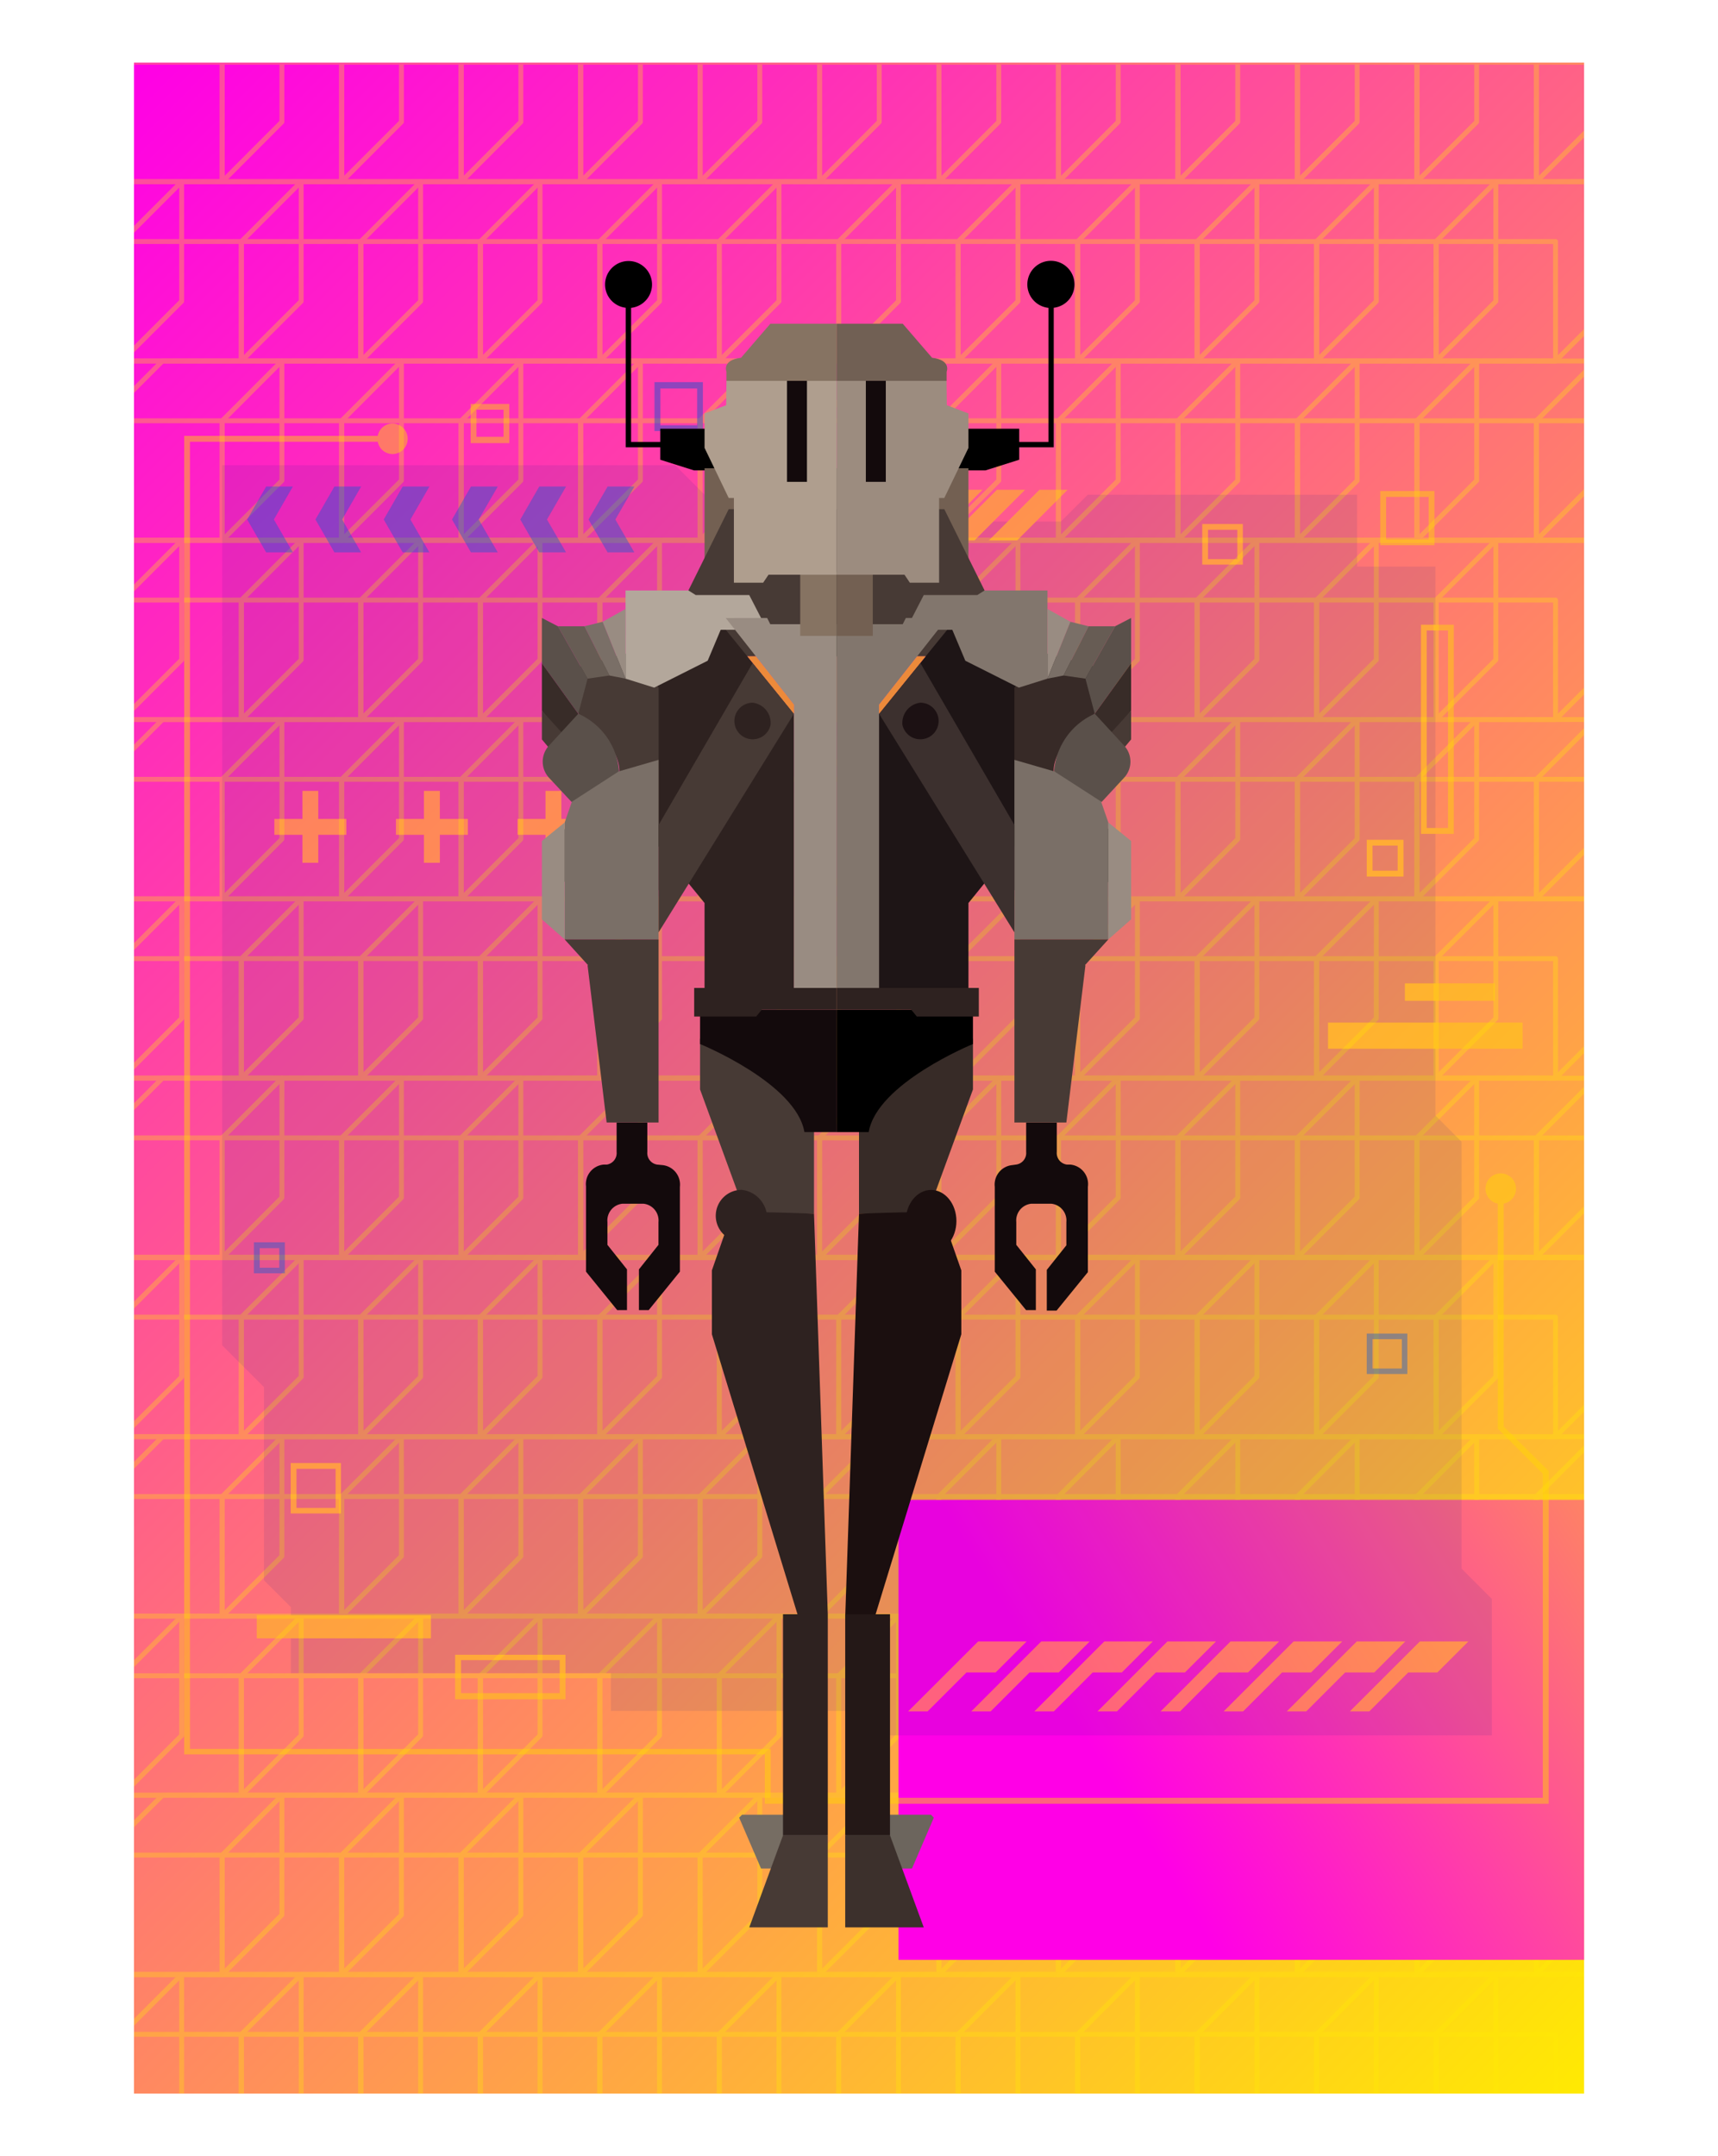 <svg xmlns="http://www.w3.org/2000/svg" xmlns:xlink="http://www.w3.org/1999/xlink" viewBox="0 0 175.64 220.35"><defs><clipPath id="clip-path" transform="translate(-232.58 -129.72)"><rect x="246.28" y="136.12" width="148.25" height="207.55" style="fill:none"/></clipPath><linearGradient id="Degradado_sin_nombre_8" x1="-1.13" y1="21.23" x2="176.77" y2="199.13" gradientUnits="userSpaceOnUse"><stop offset="0" stop-color="#ff00e6"/><stop offset="1" stop-color="#ffea02"/></linearGradient><linearGradient id="Degradado_sin_nombre_7" x1="114.87" y1="184.16" x2="200.61" y2="131.6" gradientUnits="userSpaceOnUse"><stop offset="0" stop-color="#ff00e6"/><stop offset="0.77" stop-color="#feb335"/><stop offset="1" stop-color="#ffea02"/></linearGradient></defs><title>testSVG</title><g style="isolation:isolate"><g id="Layer_1" data-name="Layer 1"><g style="clip-path:url(#clip-path)"><rect x="13.7" y="6.4" width="148.25" height="207.55" style="fill:url(#Degradado_sin_nombre_8)"/><g style="opacity:0.3"><polygon points="28.82 0.25 16.61 0.25 10.5 6.36 10.5 18.57 22.72 18.57 28.82 12.46 28.82 0.25" style="fill:none;stroke:#ffea02;stroke-linecap:round;stroke-linejoin:round;stroke-width:0.5px"/><rect x="10.5" y="6.36" width="12.21" height="12.21" style="fill:none;stroke:#ffea02;stroke-linecap:round;stroke-linejoin:round;stroke-width:0.5px"/><polygon points="41.04 0.25 28.82 0.25 22.72 6.36 22.72 18.57 34.93 18.57 41.04 12.46 41.04 0.25" style="fill:none;stroke:#ffea02;stroke-linecap:round;stroke-linejoin:round;stroke-width:0.5px"/><rect x="22.72" y="6.36" width="12.21" height="12.21" style="fill:none;stroke:#ffea02;stroke-linecap:round;stroke-linejoin:round;stroke-width:0.5px"/><polygon points="53.25 0.25 41.04 0.25 34.93 6.36 34.93 18.57 47.15 18.57 53.25 12.46 53.25 0.25" style="fill:none;stroke:#ffea02;stroke-linecap:round;stroke-linejoin:round;stroke-width:0.5px"/><rect x="34.93" y="6.36" width="12.21" height="12.21" style="fill:none;stroke:#ffea02;stroke-linecap:round;stroke-linejoin:round;stroke-width:0.5px"/><polygon points="65.47 0.25 53.25 0.25 47.15 6.36 47.15 18.57 59.36 18.57 65.47 12.46 65.47 0.25" style="fill:none;stroke:#ffea02;stroke-linecap:round;stroke-linejoin:round;stroke-width:0.5px"/><rect x="47.15" y="6.36" width="12.21" height="12.21" style="fill:none;stroke:#ffea02;stroke-linecap:round;stroke-linejoin:round;stroke-width:0.5px"/><polygon points="77.68 0.25 65.47 0.25 59.36 6.36 59.36 18.57 71.57 18.57 77.68 12.46 77.68 0.25" style="fill:none;stroke:#ffea02;stroke-linecap:round;stroke-linejoin:round;stroke-width:0.5px"/><rect x="59.36" y="6.36" width="12.21" height="12.21" style="fill:none;stroke:#ffea02;stroke-linecap:round;stroke-linejoin:round;stroke-width:0.5px"/><polygon points="89.89 0.25 77.68 0.25 71.57 6.36 71.57 18.57 83.79 18.57 89.89 12.46 89.89 0.25" style="fill:none;stroke:#ffea02;stroke-linecap:round;stroke-linejoin:round;stroke-width:0.5px"/><rect x="71.57" y="6.36" width="12.21" height="12.21" style="fill:none;stroke:#ffea02;stroke-linecap:round;stroke-linejoin:round;stroke-width:0.5px"/><polygon points="102.11 0.25 89.89 0.25 83.79 6.36 83.79 18.57 96 18.57 102.11 12.46 102.11 0.25" style="fill:none;stroke:#ffea02;stroke-linecap:round;stroke-linejoin:round;stroke-width:0.5px"/><rect x="83.79" y="6.36" width="12.21" height="12.21" style="fill:none;stroke:#ffea02;stroke-linecap:round;stroke-linejoin:round;stroke-width:0.5px"/><polygon points="114.32 0.25 102.11 0.25 96 6.36 96 18.57 108.22 18.57 114.32 12.46 114.32 0.25" style="fill:none;stroke:#ffea02;stroke-linecap:round;stroke-linejoin:round;stroke-width:0.5px"/><rect x="96" y="6.36" width="12.21" height="12.21" style="fill:none;stroke:#ffea02;stroke-linecap:round;stroke-linejoin:round;stroke-width:0.5px"/><polygon points="126.54 0.25 114.32 0.25 108.22 6.36 108.22 18.57 120.43 18.57 126.54 12.46 126.54 0.25" style="fill:none;stroke:#ffea02;stroke-linecap:round;stroke-linejoin:round;stroke-width:0.5px"/><rect x="108.22" y="6.36" width="12.21" height="12.21" style="fill:none;stroke:#ffea02;stroke-linecap:round;stroke-linejoin:round;stroke-width:0.5px"/><polygon points="138.75 0.25 126.54 0.25 120.43 6.36 120.43 18.57 132.64 18.57 138.75 12.46 138.75 0.25" style="fill:none;stroke:#ffea02;stroke-linecap:round;stroke-linejoin:round;stroke-width:0.5px"/><rect x="120.43" y="6.36" width="12.21" height="12.21" style="fill:none;stroke:#ffea02;stroke-linecap:round;stroke-linejoin:round;stroke-width:0.5px"/><polygon points="150.97 0.25 138.75 0.25 132.64 6.36 132.64 18.57 144.86 18.57 150.97 12.46 150.97 0.25" style="fill:none;stroke:#ffea02;stroke-linecap:round;stroke-linejoin:round;stroke-width:0.5px"/><rect x="132.64" y="6.36" width="12.21" height="12.21" style="fill:none;stroke:#ffea02;stroke-linecap:round;stroke-linejoin:round;stroke-width:0.5px"/><polygon points="163.18 0.25 150.97 0.25 144.86 6.36 144.86 18.57 157.07 18.57 163.18 12.46 163.18 0.25" style="fill:none;stroke:#ffea02;stroke-linecap:round;stroke-linejoin:round;stroke-width:0.5px"/><rect x="144.86" y="6.36" width="12.21" height="12.21" style="fill:none;stroke:#ffea02;stroke-linecap:round;stroke-linejoin:round;stroke-width:0.5px"/><polygon points="175.39 0.25 163.18 0.25 157.07 6.36 157.07 18.57 169.29 18.57 175.39 12.46 175.39 0.25" style="fill:none;stroke:#ffea02;stroke-linecap:round;stroke-linejoin:round;stroke-width:0.5px"/><rect x="157.07" y="6.36" width="12.21" height="12.21" style="fill:none;stroke:#ffea02;stroke-linecap:round;stroke-linejoin:round;stroke-width:0.5px"/><polygon points="18.57 18.57 6.36 18.57 0.25 24.68 0.25 36.89 12.46 36.89 18.57 30.79 18.57 18.57" style="fill:none;stroke:#ffea02;stroke-linecap:round;stroke-linejoin:round;stroke-width:0.5px"/><rect x="0.25" y="24.68" width="12.21" height="12.21" style="fill:none;stroke:#ffea02;stroke-linecap:round;stroke-linejoin:round;stroke-width:0.5px"/><polygon points="30.79 18.57 18.57 18.57 12.46 24.68 12.46 36.89 24.68 36.89 30.79 30.79 30.79 18.57" style="fill:none;stroke:#ffea02;stroke-linecap:round;stroke-linejoin:round;stroke-width:0.5px"/><rect x="12.46" y="24.68" width="12.21" height="12.21" style="fill:none;stroke:#ffea02;stroke-linecap:round;stroke-linejoin:round;stroke-width:0.5px"/><polygon points="43 18.57 30.79 18.57 24.68 24.68 24.68 36.89 36.89 36.89 43 30.79 43 18.57" style="fill:none;stroke:#ffea02;stroke-linecap:round;stroke-linejoin:round;stroke-width:0.5px"/><rect x="24.68" y="24.68" width="12.21" height="12.21" style="fill:none;stroke:#ffea02;stroke-linecap:round;stroke-linejoin:round;stroke-width:0.5px"/><polygon points="55.21 18.57 43 18.57 36.89 24.68 36.89 36.89 49.11 36.89 55.21 30.79 55.21 18.57" style="fill:none;stroke:#ffea02;stroke-linecap:round;stroke-linejoin:round;stroke-width:0.5px"/><rect x="36.89" y="24.68" width="12.21" height="12.21" style="fill:none;stroke:#ffea02;stroke-linecap:round;stroke-linejoin:round;stroke-width:0.5px"/><polygon points="67.43 18.57 55.21 18.57 49.11 24.68 49.11 36.89 61.32 36.89 67.43 30.79 67.43 18.57" style="fill:none;stroke:#ffea02;stroke-linecap:round;stroke-linejoin:round;stroke-width:0.5px"/><rect x="49.11" y="24.68" width="12.21" height="12.21" style="fill:none;stroke:#ffea02;stroke-linecap:round;stroke-linejoin:round;stroke-width:0.5px"/><polygon points="79.64 18.57 67.43 18.57 61.32 24.68 61.32 36.89 73.53 36.89 79.64 30.79 79.64 18.57" style="fill:none;stroke:#ffea02;stroke-linecap:round;stroke-linejoin:round;stroke-width:0.5px"/><rect x="61.32" y="24.68" width="12.21" height="12.21" style="fill:none;stroke:#ffea02;stroke-linecap:round;stroke-linejoin:round;stroke-width:0.5px"/><polygon points="91.86 18.57 79.64 18.57 73.53 24.68 73.53 36.89 85.75 36.89 91.86 30.79 91.86 18.57" style="fill:none;stroke:#ffea02;stroke-linecap:round;stroke-linejoin:round;stroke-width:0.5px"/><rect x="73.53" y="24.68" width="12.21" height="12.21" style="fill:none;stroke:#ffea02;stroke-linecap:round;stroke-linejoin:round;stroke-width:0.5px"/><polygon points="104.07 18.57 91.86 18.57 85.75 24.68 85.75 36.89 97.96 36.89 104.07 30.79 104.07 18.57" style="fill:none;stroke:#ffea02;stroke-linecap:round;stroke-linejoin:round;stroke-width:0.5px"/><rect x="85.75" y="24.68" width="12.21" height="12.21" style="fill:none;stroke:#ffea02;stroke-linecap:round;stroke-linejoin:round;stroke-width:0.5px"/><polygon points="116.28 18.57 104.07 18.57 97.96 24.68 97.96 36.89 110.18 36.89 116.28 30.79 116.28 18.57" style="fill:none;stroke:#ffea02;stroke-linecap:round;stroke-linejoin:round;stroke-width:0.5px"/><rect x="97.96" y="24.68" width="12.21" height="12.21" style="fill:none;stroke:#ffea02;stroke-linecap:round;stroke-linejoin:round;stroke-width:0.5px"/><polygon points="128.5 18.57 116.28 18.57 110.18 24.68 110.18 36.89 122.39 36.89 128.5 30.79 128.5 18.57" style="fill:none;stroke:#ffea02;stroke-linecap:round;stroke-linejoin:round;stroke-width:0.5px"/><rect x="110.18" y="24.68" width="12.21" height="12.21" style="fill:none;stroke:#ffea02;stroke-linecap:round;stroke-linejoin:round;stroke-width:0.5px"/><polygon points="140.71 18.57 128.5 18.57 122.39 24.68 122.39 36.89 134.6 36.89 140.71 30.79 140.71 18.57" style="fill:none;stroke:#ffea02;stroke-linecap:round;stroke-linejoin:round;stroke-width:0.5px"/><rect x="122.39" y="24.68" width="12.21" height="12.21" style="fill:none;stroke:#ffea02;stroke-linecap:round;stroke-linejoin:round;stroke-width:0.5px"/><polygon points="152.93 18.57 140.71 18.57 134.6 24.68 134.6 36.89 146.82 36.89 152.93 30.79 152.93 18.57" style="fill:none;stroke:#ffea02;stroke-linecap:round;stroke-linejoin:round;stroke-width:0.5px"/><rect x="134.6" y="24.68" width="12.21" height="12.21" style="fill:none;stroke:#ffea02;stroke-linecap:round;stroke-linejoin:round;stroke-width:0.5px"/><polygon points="165.14 18.57 152.93 18.57 146.82 24.68 146.82 36.89 159.03 36.89 165.14 30.79 165.14 18.57" style="fill:none;stroke:#ffea02;stroke-linecap:round;stroke-linejoin:round;stroke-width:0.5px"/><rect x="146.82" y="24.68" width="12.21" height="12.21" style="fill:none;stroke:#ffea02;stroke-linecap:round;stroke-linejoin:round;stroke-width:0.5px"/><polygon points="28.82 36.89 16.61 36.89 10.5 43 10.5 55.21 22.72 55.21 28.82 49.11 28.82 36.89" style="fill:none;stroke:#ffea02;stroke-linecap:round;stroke-linejoin:round;stroke-width:0.5px"/><rect x="10.5" y="43" width="12.21" height="12.21" style="fill:none;stroke:#ffea02;stroke-linecap:round;stroke-linejoin:round;stroke-width:0.5px"/><polygon points="41.04 36.89 28.82 36.89 22.72 43 22.72 55.21 34.93 55.21 41.04 49.11 41.04 36.89" style="fill:none;stroke:#ffea02;stroke-linecap:round;stroke-linejoin:round;stroke-width:0.5px"/><rect x="22.72" y="43" width="12.21" height="12.21" style="fill:none;stroke:#ffea02;stroke-linecap:round;stroke-linejoin:round;stroke-width:0.5px"/><polygon points="53.25 36.89 41.04 36.89 34.93 43 34.93 55.21 47.15 55.21 53.25 49.11 53.25 36.89" style="fill:none;stroke:#ffea02;stroke-linecap:round;stroke-linejoin:round;stroke-width:0.5px"/><rect x="34.93" y="43" width="12.21" height="12.21" style="fill:none;stroke:#ffea02;stroke-linecap:round;stroke-linejoin:round;stroke-width:0.5px"/><polygon points="65.47 36.89 53.25 36.89 47.15 43 47.15 55.21 59.36 55.21 65.47 49.11 65.47 36.89" style="fill:none;stroke:#ffea02;stroke-linecap:round;stroke-linejoin:round;stroke-width:0.5px"/><rect x="47.15" y="43" width="12.21" height="12.21" style="fill:none;stroke:#ffea02;stroke-linecap:round;stroke-linejoin:round;stroke-width:0.5px"/><polygon points="77.68 36.89 65.47 36.89 59.36 43 59.36 55.21 71.57 55.21 77.68 49.11 77.68 36.89" style="fill:none;stroke:#ffea02;stroke-linecap:round;stroke-linejoin:round;stroke-width:0.5px"/><rect x="59.36" y="43" width="12.21" height="12.21" style="fill:none;stroke:#ffea02;stroke-linecap:round;stroke-linejoin:round;stroke-width:0.5px"/><polygon points="89.89 36.89 77.68 36.89 71.57 43 71.57 55.21 83.79 55.21 89.89 49.11 89.89 36.89" style="fill:none;stroke:#ffea02;stroke-linecap:round;stroke-linejoin:round;stroke-width:0.5px"/><rect x="71.57" y="43" width="12.21" height="12.21" style="fill:none;stroke:#ffea02;stroke-linecap:round;stroke-linejoin:round;stroke-width:0.5px"/><polygon points="102.11 36.89 89.89 36.89 83.79 43 83.79 55.21 96 55.21 102.11 49.11 102.11 36.89" style="fill:none;stroke:#ffea02;stroke-linecap:round;stroke-linejoin:round;stroke-width:0.5px"/><rect x="83.79" y="43" width="12.21" height="12.21" style="fill:none;stroke:#ffea02;stroke-linecap:round;stroke-linejoin:round;stroke-width:0.5px"/><polygon points="114.32 36.89 102.11 36.89 96 43 96 55.21 108.22 55.21 114.32 49.11 114.32 36.89" style="fill:none;stroke:#ffea02;stroke-linecap:round;stroke-linejoin:round;stroke-width:0.5px"/><rect x="96" y="43" width="12.21" height="12.21" style="fill:none;stroke:#ffea02;stroke-linecap:round;stroke-linejoin:round;stroke-width:0.5px"/><polygon points="126.54 36.89 114.32 36.89 108.22 43 108.22 55.21 120.43 55.21 126.54 49.11 126.54 36.89" style="fill:none;stroke:#ffea02;stroke-linecap:round;stroke-linejoin:round;stroke-width:0.5px"/><rect x="108.22" y="43" width="12.21" height="12.21" style="fill:none;stroke:#ffea02;stroke-linecap:round;stroke-linejoin:round;stroke-width:0.5px"/><polygon points="138.75 36.89 126.54 36.89 120.43 43 120.43 55.21 132.64 55.21 138.75 49.11 138.75 36.89" style="fill:none;stroke:#ffea02;stroke-linecap:round;stroke-linejoin:round;stroke-width:0.5px"/><rect x="120.43" y="43" width="12.21" height="12.21" style="fill:none;stroke:#ffea02;stroke-linecap:round;stroke-linejoin:round;stroke-width:0.5px"/><polygon points="150.97 36.89 138.75 36.89 132.64 43 132.64 55.21 144.86 55.21 150.97 49.11 150.97 36.89" style="fill:none;stroke:#ffea02;stroke-linecap:round;stroke-linejoin:round;stroke-width:0.5px"/><rect x="132.64" y="43" width="12.21" height="12.21" style="fill:none;stroke:#ffea02;stroke-linecap:round;stroke-linejoin:round;stroke-width:0.5px"/><polygon points="163.18 36.89 150.97 36.89 144.86 43 144.86 55.21 157.07 55.21 163.18 49.11 163.18 36.89" style="fill:none;stroke:#ffea02;stroke-linecap:round;stroke-linejoin:round;stroke-width:0.5px"/><rect x="144.86" y="43" width="12.21" height="12.21" style="fill:none;stroke:#ffea02;stroke-linecap:round;stroke-linejoin:round;stroke-width:0.5px"/><polygon points="175.39 36.89 163.18 36.89 157.07 43 157.07 55.21 169.29 55.21 175.39 49.11 175.39 36.89" style="fill:none;stroke:#ffea02;stroke-linecap:round;stroke-linejoin:round;stroke-width:0.5px"/><rect x="157.07" y="43" width="12.21" height="12.21" style="fill:none;stroke:#ffea02;stroke-linecap:round;stroke-linejoin:round;stroke-width:0.5px"/><polygon points="18.57 55.21 6.36 55.21 0.25 61.32 0.25 73.53 12.46 73.53 18.57 67.43 18.57 55.21" style="fill:none;stroke:#ffea02;stroke-linecap:round;stroke-linejoin:round;stroke-width:0.5px"/><rect x="0.25" y="61.32" width="12.21" height="12.21" style="fill:none;stroke:#ffea02;stroke-linecap:round;stroke-linejoin:round;stroke-width:0.5px"/><polygon points="30.79 55.21 18.57 55.21 12.46 61.32 12.46 73.53 24.68 73.53 30.79 67.43 30.79 55.21" style="fill:none;stroke:#ffea02;stroke-linecap:round;stroke-linejoin:round;stroke-width:0.5px"/><rect x="12.46" y="61.32" width="12.21" height="12.21" style="fill:none;stroke:#ffea02;stroke-linecap:round;stroke-linejoin:round;stroke-width:0.5px"/><polygon points="43 55.21 30.79 55.21 24.68 61.32 24.68 73.53 36.89 73.53 43 67.43 43 55.21" style="fill:none;stroke:#ffea02;stroke-linecap:round;stroke-linejoin:round;stroke-width:0.5px"/><rect x="24.68" y="61.32" width="12.21" height="12.21" style="fill:none;stroke:#ffea02;stroke-linecap:round;stroke-linejoin:round;stroke-width:0.5px"/><polygon points="55.21 55.21 43 55.21 36.89 61.32 36.89 73.53 49.11 73.53 55.21 67.43 55.21 55.21" style="fill:none;stroke:#ffea02;stroke-linecap:round;stroke-linejoin:round;stroke-width:0.5px"/><rect x="36.89" y="61.32" width="12.21" height="12.21" style="fill:none;stroke:#ffea02;stroke-linecap:round;stroke-linejoin:round;stroke-width:0.5px"/><polygon points="67.43 55.21 55.21 55.21 49.11 61.32 49.11 73.53 61.32 73.53 67.43 67.43 67.43 55.21" style="fill:none;stroke:#ffea02;stroke-linecap:round;stroke-linejoin:round;stroke-width:0.5px"/><rect x="49.11" y="61.32" width="12.21" height="12.21" style="fill:none;stroke:#ffea02;stroke-linecap:round;stroke-linejoin:round;stroke-width:0.5px"/><polygon points="79.64 55.21 67.43 55.21 61.32 61.32 61.32 73.53 73.53 73.53 79.64 67.43 79.64 55.21" style="fill:none;stroke:#ffea02;stroke-linecap:round;stroke-linejoin:round;stroke-width:0.5px"/><rect x="61.32" y="61.32" width="12.21" height="12.21" style="fill:none;stroke:#ffea02;stroke-linecap:round;stroke-linejoin:round;stroke-width:0.5px"/><polygon points="91.86 55.21 79.64 55.21 73.53 61.32 73.53 73.53 85.75 73.53 91.86 67.43 91.86 55.21" style="fill:none;stroke:#ffea02;stroke-linecap:round;stroke-linejoin:round;stroke-width:0.5px"/><rect x="73.53" y="61.32" width="12.21" height="12.21" style="fill:none;stroke:#ffea02;stroke-linecap:round;stroke-linejoin:round;stroke-width:0.5px"/><polygon points="104.07 55.21 91.86 55.21 85.75 61.32 85.75 73.53 97.96 73.53 104.07 67.43 104.07 55.21" style="fill:none;stroke:#ffea02;stroke-linecap:round;stroke-linejoin:round;stroke-width:0.5px"/><rect x="85.75" y="61.32" width="12.21" height="12.21" style="fill:none;stroke:#ffea02;stroke-linecap:round;stroke-linejoin:round;stroke-width:0.5px"/><polygon points="116.28 55.21 104.07 55.21 97.96 61.32 97.96 73.53 110.18 73.53 116.28 67.43 116.28 55.21" style="fill:none;stroke:#ffea02;stroke-linecap:round;stroke-linejoin:round;stroke-width:0.5px"/><rect x="97.96" y="61.32" width="12.21" height="12.21" style="fill:none;stroke:#ffea02;stroke-linecap:round;stroke-linejoin:round;stroke-width:0.5px"/><polygon points="128.5 55.21 116.28 55.21 110.18 61.32 110.18 73.53 122.39 73.53 128.5 67.43 128.5 55.21" style="fill:none;stroke:#ffea02;stroke-linecap:round;stroke-linejoin:round;stroke-width:0.5px"/><rect x="110.18" y="61.32" width="12.21" height="12.21" style="fill:none;stroke:#ffea02;stroke-linecap:round;stroke-linejoin:round;stroke-width:0.5px"/><polygon points="140.71 55.21 128.5 55.21 122.39 61.32 122.39 73.53 134.6 73.53 140.71 67.43 140.71 55.21" style="fill:none;stroke:#ffea02;stroke-linecap:round;stroke-linejoin:round;stroke-width:0.5px"/><rect x="122.39" y="61.32" width="12.21" height="12.21" style="fill:none;stroke:#ffea02;stroke-linecap:round;stroke-linejoin:round;stroke-width:0.5px"/><polygon points="152.93 55.21 140.71 55.21 134.6 61.32 134.6 73.53 146.82 73.53 152.93 67.43 152.93 55.21" style="fill:none;stroke:#ffea02;stroke-linecap:round;stroke-linejoin:round;stroke-width:0.5px"/><rect x="134.6" y="61.32" width="12.21" height="12.21" style="fill:none;stroke:#ffea02;stroke-linecap:round;stroke-linejoin:round;stroke-width:0.5px"/><polygon points="165.14 55.21 152.93 55.21 146.82 61.32 146.82 73.53 159.03 73.53 165.14 67.43 165.14 55.21" style="fill:none;stroke:#ffea02;stroke-linecap:round;stroke-linejoin:round;stroke-width:0.5px"/><rect x="146.82" y="61.32" width="12.21" height="12.21" style="fill:none;stroke:#ffea02;stroke-linecap:round;stroke-linejoin:round;stroke-width:0.5px"/><polygon points="28.82 73.53 16.61 73.53 10.5 79.64 10.5 91.86 22.72 91.86 28.82 85.75 28.82 73.53" style="fill:none;stroke:#ffea02;stroke-linecap:round;stroke-linejoin:round;stroke-width:0.5px"/><rect x="10.5" y="79.64" width="12.21" height="12.21" style="fill:none;stroke:#ffea02;stroke-linecap:round;stroke-linejoin:round;stroke-width:0.5px"/><polygon points="41.04 73.53 28.82 73.53 22.72 79.64 22.72 91.86 34.93 91.86 41.04 85.75 41.04 73.53" style="fill:none;stroke:#ffea02;stroke-linecap:round;stroke-linejoin:round;stroke-width:0.5px"/><rect x="22.72" y="79.64" width="12.21" height="12.21" style="fill:none;stroke:#ffea02;stroke-linecap:round;stroke-linejoin:round;stroke-width:0.5px"/><polygon points="53.25 73.53 41.04 73.53 34.93 79.64 34.93 91.86 47.15 91.86 53.25 85.75 53.25 73.53" style="fill:none;stroke:#ffea02;stroke-linecap:round;stroke-linejoin:round;stroke-width:0.5px"/><rect x="34.93" y="79.64" width="12.21" height="12.21" style="fill:none;stroke:#ffea02;stroke-linecap:round;stroke-linejoin:round;stroke-width:0.5px"/><polygon points="65.47 73.53 53.25 73.53 47.15 79.64 47.15 91.86 59.36 91.86 65.47 85.75 65.47 73.53" style="fill:none;stroke:#ffea02;stroke-linecap:round;stroke-linejoin:round;stroke-width:0.5px"/><rect x="47.15" y="79.64" width="12.21" height="12.21" style="fill:none;stroke:#ffea02;stroke-linecap:round;stroke-linejoin:round;stroke-width:0.5px"/><polygon points="77.68 73.53 65.47 73.53 59.36 79.64 59.36 91.86 71.57 91.86 77.68 85.75 77.68 73.53" style="fill:none;stroke:#ffea02;stroke-linecap:round;stroke-linejoin:round;stroke-width:0.5px"/><rect x="59.36" y="79.64" width="12.21" height="12.21" style="fill:none;stroke:#ffea02;stroke-linecap:round;stroke-linejoin:round;stroke-width:0.5px"/><polygon points="89.89 73.53 77.68 73.53 71.57 79.64 71.57 91.86 83.79 91.86 89.89 85.75 89.89 73.53" style="fill:none;stroke:#ffea02;stroke-linecap:round;stroke-linejoin:round;stroke-width:0.5px"/><rect x="71.57" y="79.64" width="12.21" height="12.21" style="fill:none;stroke:#ffea02;stroke-linecap:round;stroke-linejoin:round;stroke-width:0.5px"/><polygon points="102.11 73.53 89.89 73.53 83.79 79.64 83.79 91.86 96 91.86 102.11 85.75 102.11 73.53" style="fill:none;stroke:#ffea02;stroke-linecap:round;stroke-linejoin:round;stroke-width:0.5px"/><rect x="83.79" y="79.64" width="12.21" height="12.21" style="fill:none;stroke:#ffea02;stroke-linecap:round;stroke-linejoin:round;stroke-width:0.5px"/><polygon points="114.32 73.53 102.11 73.53 96 79.64 96 91.86 108.22 91.86 114.32 85.75 114.32 73.53" style="fill:none;stroke:#ffea02;stroke-linecap:round;stroke-linejoin:round;stroke-width:0.5px"/><rect x="96" y="79.64" width="12.21" height="12.21" style="fill:none;stroke:#ffea02;stroke-linecap:round;stroke-linejoin:round;stroke-width:0.5px"/><polygon points="126.54 73.53 114.32 73.53 108.22 79.64 108.22 91.86 120.43 91.86 126.54 85.75 126.54 73.53" style="fill:none;stroke:#ffea02;stroke-linecap:round;stroke-linejoin:round;stroke-width:0.5px"/><rect x="108.22" y="79.64" width="12.21" height="12.21" style="fill:none;stroke:#ffea02;stroke-linecap:round;stroke-linejoin:round;stroke-width:0.5px"/><polygon points="138.75 73.53 126.54 73.53 120.43 79.64 120.43 91.86 132.64 91.86 138.75 85.75 138.75 73.53" style="fill:none;stroke:#ffea02;stroke-linecap:round;stroke-linejoin:round;stroke-width:0.5px"/><rect x="120.43" y="79.64" width="12.21" height="12.21" style="fill:none;stroke:#ffea02;stroke-linecap:round;stroke-linejoin:round;stroke-width:0.5px"/><polygon points="150.97 73.53 138.75 73.53 132.64 79.64 132.64 91.86 144.86 91.86 150.97 85.75 150.97 73.53" style="fill:none;stroke:#ffea02;stroke-linecap:round;stroke-linejoin:round;stroke-width:0.5px"/><rect x="132.64" y="79.64" width="12.21" height="12.21" style="fill:none;stroke:#ffea02;stroke-linecap:round;stroke-linejoin:round;stroke-width:0.5px"/><polygon points="163.18 73.53 150.97 73.53 144.86 79.64 144.86 91.86 157.07 91.86 163.18 85.75 163.18 73.53" style="fill:none;stroke:#ffea02;stroke-linecap:round;stroke-linejoin:round;stroke-width:0.5px"/><rect x="144.86" y="79.64" width="12.21" height="12.21" style="fill:none;stroke:#ffea02;stroke-linecap:round;stroke-linejoin:round;stroke-width:0.5px"/><polygon points="175.39 73.53 163.18 73.53 157.07 79.64 157.07 91.86 169.29 91.86 175.39 85.75 175.39 73.53" style="fill:none;stroke:#ffea02;stroke-linecap:round;stroke-linejoin:round;stroke-width:0.5px"/><rect x="157.07" y="79.64" width="12.21" height="12.21" style="fill:none;stroke:#ffea02;stroke-linecap:round;stroke-linejoin:round;stroke-width:0.5px"/><polygon points="18.57 91.86 6.36 91.86 0.25 97.96 0.25 110.18 12.46 110.18 18.57 104.07 18.57 91.86" style="fill:none;stroke:#ffea02;stroke-linecap:round;stroke-linejoin:round;stroke-width:0.5px"/><rect x="0.25" y="97.96" width="12.21" height="12.21" style="fill:none;stroke:#ffea02;stroke-linecap:round;stroke-linejoin:round;stroke-width:0.5px"/><polygon points="30.79 91.86 18.57 91.86 12.46 97.96 12.46 110.18 24.68 110.18 30.79 104.07 30.79 91.86" style="fill:none;stroke:#ffea02;stroke-linecap:round;stroke-linejoin:round;stroke-width:0.5px"/><rect x="12.46" y="97.96" width="12.21" height="12.21" style="fill:none;stroke:#ffea02;stroke-linecap:round;stroke-linejoin:round;stroke-width:0.5px"/><polygon points="43 91.86 30.79 91.86 24.68 97.96 24.68 110.18 36.89 110.18 43 104.07 43 91.86" style="fill:none;stroke:#ffea02;stroke-linecap:round;stroke-linejoin:round;stroke-width:0.5px"/><rect x="24.68" y="97.96" width="12.21" height="12.21" style="fill:none;stroke:#ffea02;stroke-linecap:round;stroke-linejoin:round;stroke-width:0.5px"/><polygon points="55.21 91.86 43 91.86 36.89 97.96 36.89 110.18 49.11 110.18 55.21 104.07 55.21 91.86" style="fill:none;stroke:#ffea02;stroke-linecap:round;stroke-linejoin:round;stroke-width:0.5px"/><rect x="36.89" y="97.96" width="12.21" height="12.21" style="fill:none;stroke:#ffea02;stroke-linecap:round;stroke-linejoin:round;stroke-width:0.5px"/><polygon points="67.43 91.86 55.21 91.86 49.11 97.96 49.11 110.18 61.32 110.18 67.43 104.07 67.43 91.86" style="fill:none;stroke:#ffea02;stroke-linecap:round;stroke-linejoin:round;stroke-width:0.5px"/><rect x="49.11" y="97.96" width="12.21" height="12.21" style="fill:none;stroke:#ffea02;stroke-linecap:round;stroke-linejoin:round;stroke-width:0.5px"/><polygon points="79.64 91.86 67.43 91.86 61.32 97.96 61.32 110.18 73.53 110.18 79.64 104.07 79.64 91.86" style="fill:none;stroke:#ffea02;stroke-linecap:round;stroke-linejoin:round;stroke-width:0.5px"/><rect x="61.32" y="97.96" width="12.21" height="12.21" style="fill:none;stroke:#ffea02;stroke-linecap:round;stroke-linejoin:round;stroke-width:0.5px"/><polygon points="91.86 91.86 79.64 91.86 73.53 97.96 73.53 110.18 85.75 110.18 91.86 104.07 91.86 91.86" style="fill:none;stroke:#ffea02;stroke-linecap:round;stroke-linejoin:round;stroke-width:0.5px"/><rect x="73.53" y="97.96" width="12.21" height="12.21" style="fill:none;stroke:#ffea02;stroke-linecap:round;stroke-linejoin:round;stroke-width:0.5px"/><polygon points="104.07 91.86 91.86 91.86 85.75 97.96 85.75 110.18 97.96 110.18 104.07 104.07 104.07 91.86" style="fill:none;stroke:#ffea02;stroke-linecap:round;stroke-linejoin:round;stroke-width:0.5px"/><rect x="85.75" y="97.96" width="12.21" height="12.21" style="fill:none;stroke:#ffea02;stroke-linecap:round;stroke-linejoin:round;stroke-width:0.5px"/><polygon points="116.28 91.86 104.07 91.86 97.96 97.96 97.96 110.18 110.18 110.18 116.28 104.07 116.28 91.86" style="fill:none;stroke:#ffea02;stroke-linecap:round;stroke-linejoin:round;stroke-width:0.5px"/><rect x="97.96" y="97.96" width="12.21" height="12.21" style="fill:none;stroke:#ffea02;stroke-linecap:round;stroke-linejoin:round;stroke-width:0.5px"/><polygon points="128.5 91.86 116.28 91.86 110.18 97.96 110.18 110.18 122.39 110.18 128.5 104.07 128.5 91.86" style="fill:none;stroke:#ffea02;stroke-linecap:round;stroke-linejoin:round;stroke-width:0.5px"/><rect x="110.18" y="97.96" width="12.21" height="12.21" style="fill:none;stroke:#ffea02;stroke-linecap:round;stroke-linejoin:round;stroke-width:0.5px"/><polygon points="140.71 91.86 128.5 91.86 122.39 97.96 122.39 110.18 134.6 110.18 140.71 104.07 140.71 91.86" style="fill:none;stroke:#ffea02;stroke-linecap:round;stroke-linejoin:round;stroke-width:0.5px"/><rect x="122.39" y="97.96" width="12.21" height="12.21" style="fill:none;stroke:#ffea02;stroke-linecap:round;stroke-linejoin:round;stroke-width:0.5px"/><polygon points="152.93 91.86 140.71 91.86 134.6 97.96 134.6 110.18 146.82 110.18 152.93 104.07 152.93 91.86" style="fill:none;stroke:#ffea02;stroke-linecap:round;stroke-linejoin:round;stroke-width:0.5px"/><rect x="134.6" y="97.96" width="12.21" height="12.21" style="fill:none;stroke:#ffea02;stroke-linecap:round;stroke-linejoin:round;stroke-width:0.5px"/><polygon points="165.14 91.86 152.93 91.86 146.82 97.96 146.82 110.18 159.03 110.18 165.14 104.07 165.14 91.86" style="fill:none;stroke:#ffea02;stroke-linecap:round;stroke-linejoin:round;stroke-width:0.5px"/><rect x="146.82" y="97.96" width="12.21" height="12.21" style="fill:none;stroke:#ffea02;stroke-linecap:round;stroke-linejoin:round;stroke-width:0.5px"/><polygon points="28.82 110.18 16.61 110.18 10.5 116.28 10.5 128.5 22.72 128.5 28.82 122.39 28.82 110.18" style="fill:none;stroke:#ffea02;stroke-linecap:round;stroke-linejoin:round;stroke-width:0.5px"/><rect x="10.5" y="116.28" width="12.21" height="12.21" style="fill:none;stroke:#ffea02;stroke-linecap:round;stroke-linejoin:round;stroke-width:0.5px"/><polygon points="41.04 110.18 28.82 110.18 22.72 116.28 22.72 128.5 34.93 128.5 41.04 122.39 41.04 110.18" style="fill:none;stroke:#ffea02;stroke-linecap:round;stroke-linejoin:round;stroke-width:0.5px"/><rect x="22.72" y="116.28" width="12.21" height="12.21" style="fill:none;stroke:#ffea02;stroke-linecap:round;stroke-linejoin:round;stroke-width:0.5px"/><polygon points="53.25 110.18 41.04 110.18 34.93 116.28 34.93 128.5 47.15 128.5 53.25 122.39 53.25 110.18" style="fill:none;stroke:#ffea02;stroke-linecap:round;stroke-linejoin:round;stroke-width:0.5px"/><rect x="34.93" y="116.28" width="12.21" height="12.21" style="fill:none;stroke:#ffea02;stroke-linecap:round;stroke-linejoin:round;stroke-width:0.5px"/><polygon points="65.47 110.18 53.25 110.18 47.15 116.28 47.15 128.5 59.36 128.5 65.47 122.39 65.47 110.18" style="fill:none;stroke:#ffea02;stroke-linecap:round;stroke-linejoin:round;stroke-width:0.5px"/><rect x="47.15" y="116.28" width="12.21" height="12.21" style="fill:none;stroke:#ffea02;stroke-linecap:round;stroke-linejoin:round;stroke-width:0.5px"/><polygon points="77.68 110.18 65.47 110.18 59.36 116.28 59.36 128.5 71.57 128.5 77.68 122.39 77.68 110.18" style="fill:none;stroke:#ffea02;stroke-linecap:round;stroke-linejoin:round;stroke-width:0.5px"/><rect x="59.36" y="116.28" width="12.21" height="12.21" style="fill:none;stroke:#ffea02;stroke-linecap:round;stroke-linejoin:round;stroke-width:0.5px"/><polygon points="89.89 110.18 77.68 110.18 71.57 116.28 71.57 128.5 83.79 128.5 89.89 122.39 89.89 110.18" style="fill:none;stroke:#ffea02;stroke-linecap:round;stroke-linejoin:round;stroke-width:0.5px"/><rect x="71.57" y="116.28" width="12.21" height="12.21" style="fill:none;stroke:#ffea02;stroke-linecap:round;stroke-linejoin:round;stroke-width:0.5px"/><polygon points="102.11 110.18 89.89 110.18 83.79 116.28 83.79 128.5 96 128.5 102.11 122.39 102.11 110.18" style="fill:none;stroke:#ffea02;stroke-linecap:round;stroke-linejoin:round;stroke-width:0.5px"/><rect x="83.79" y="116.28" width="12.21" height="12.21" style="fill:none;stroke:#ffea02;stroke-linecap:round;stroke-linejoin:round;stroke-width:0.5px"/><polygon points="114.32 110.18 102.11 110.18 96 116.28 96 128.5 108.22 128.5 114.32 122.39 114.32 110.18" style="fill:none;stroke:#ffea02;stroke-linecap:round;stroke-linejoin:round;stroke-width:0.5px"/><rect x="96" y="116.28" width="12.21" height="12.21" style="fill:none;stroke:#ffea02;stroke-linecap:round;stroke-linejoin:round;stroke-width:0.5px"/><polygon points="126.54 110.18 114.32 110.18 108.22 116.28 108.22 128.5 120.43 128.5 126.54 122.39 126.54 110.18" style="fill:none;stroke:#ffea02;stroke-linecap:round;stroke-linejoin:round;stroke-width:0.5px"/><rect x="108.22" y="116.28" width="12.21" height="12.21" style="fill:none;stroke:#ffea02;stroke-linecap:round;stroke-linejoin:round;stroke-width:0.5px"/><polygon points="138.75 110.18 126.54 110.18 120.43 116.28 120.43 128.5 132.64 128.5 138.75 122.39 138.75 110.18" style="fill:none;stroke:#ffea02;stroke-linecap:round;stroke-linejoin:round;stroke-width:0.5px"/><rect x="120.43" y="116.28" width="12.21" height="12.21" style="fill:none;stroke:#ffea02;stroke-linecap:round;stroke-linejoin:round;stroke-width:0.5px"/><polygon points="150.97 110.18 138.75 110.18 132.64 116.28 132.64 128.5 144.86 128.5 150.97 122.39 150.97 110.18" style="fill:none;stroke:#ffea02;stroke-linecap:round;stroke-linejoin:round;stroke-width:0.5px"/><rect x="132.64" y="116.28" width="12.21" height="12.21" style="fill:none;stroke:#ffea02;stroke-linecap:round;stroke-linejoin:round;stroke-width:0.5px"/><polygon points="163.18 110.18 150.97 110.18 144.86 116.28 144.86 128.5 157.07 128.5 163.18 122.39 163.18 110.18" style="fill:none;stroke:#ffea02;stroke-linecap:round;stroke-linejoin:round;stroke-width:0.5px"/><rect x="144.86" y="116.28" width="12.21" height="12.21" style="fill:none;stroke:#ffea02;stroke-linecap:round;stroke-linejoin:round;stroke-width:0.5px"/><polygon points="175.39 110.18 163.18 110.18 157.07 116.28 157.07 128.5 169.29 128.5 175.39 122.39 175.39 110.18" style="fill:none;stroke:#ffea02;stroke-linecap:round;stroke-linejoin:round;stroke-width:0.5px"/><rect x="157.07" y="116.28" width="12.21" height="12.21" style="fill:none;stroke:#ffea02;stroke-linecap:round;stroke-linejoin:round;stroke-width:0.5px"/><polygon points="18.57 128.5 6.36 128.5 0.25 134.6 0.25 146.82 12.46 146.82 18.57 140.71 18.57 128.5" style="fill:none;stroke:#ffea02;stroke-linecap:round;stroke-linejoin:round;stroke-width:0.5px"/><rect x="0.25" y="134.6" width="12.21" height="12.21" style="fill:none;stroke:#ffea02;stroke-linecap:round;stroke-linejoin:round;stroke-width:0.5px"/><polygon points="30.79 128.5 18.57 128.5 12.46 134.6 12.46 146.82 24.68 146.82 30.79 140.71 30.79 128.5" style="fill:none;stroke:#ffea02;stroke-linecap:round;stroke-linejoin:round;stroke-width:0.5px"/><rect x="12.46" y="134.6" width="12.21" height="12.21" style="fill:none;stroke:#ffea02;stroke-linecap:round;stroke-linejoin:round;stroke-width:0.5px"/><polygon points="43 128.5 30.79 128.5 24.68 134.6 24.68 146.82 36.89 146.82 43 140.71 43 128.5" style="fill:none;stroke:#ffea02;stroke-linecap:round;stroke-linejoin:round;stroke-width:0.5px"/><rect x="24.68" y="134.6" width="12.21" height="12.21" style="fill:none;stroke:#ffea02;stroke-linecap:round;stroke-linejoin:round;stroke-width:0.5px"/><polygon points="55.21 128.5 43 128.5 36.89 134.6 36.89 146.82 49.11 146.82 55.21 140.71 55.21 128.5" style="fill:none;stroke:#ffea02;stroke-linecap:round;stroke-linejoin:round;stroke-width:0.5px"/><rect x="36.89" y="134.6" width="12.21" height="12.21" style="fill:none;stroke:#ffea02;stroke-linecap:round;stroke-linejoin:round;stroke-width:0.5px"/><polygon points="67.43 128.5 55.21 128.5 49.11 134.6 49.11 146.82 61.32 146.82 67.43 140.71 67.43 128.5" style="fill:none;stroke:#ffea02;stroke-linecap:round;stroke-linejoin:round;stroke-width:0.5px"/><rect x="49.11" y="134.6" width="12.21" height="12.21" style="fill:none;stroke:#ffea02;stroke-linecap:round;stroke-linejoin:round;stroke-width:0.5px"/><polygon points="79.64 128.5 67.43 128.5 61.32 134.6 61.32 146.82 73.53 146.82 79.64 140.71 79.64 128.5" style="fill:none;stroke:#ffea02;stroke-linecap:round;stroke-linejoin:round;stroke-width:0.5px"/><rect x="61.32" y="134.6" width="12.21" height="12.21" style="fill:none;stroke:#ffea02;stroke-linecap:round;stroke-linejoin:round;stroke-width:0.5px"/><polygon points="91.86 128.5 79.64 128.5 73.53 134.6 73.53 146.82 85.75 146.82 91.86 140.71 91.86 128.5" style="fill:none;stroke:#ffea02;stroke-linecap:round;stroke-linejoin:round;stroke-width:0.5px"/><rect x="73.53" y="134.6" width="12.21" height="12.21" style="fill:none;stroke:#ffea02;stroke-linecap:round;stroke-linejoin:round;stroke-width:0.5px"/><polygon points="104.07 128.5 91.86 128.5 85.75 134.6 85.75 146.82 97.96 146.82 104.07 140.71 104.07 128.5" style="fill:none;stroke:#ffea02;stroke-linecap:round;stroke-linejoin:round;stroke-width:0.5px"/><rect x="85.75" y="134.6" width="12.21" height="12.21" style="fill:none;stroke:#ffea02;stroke-linecap:round;stroke-linejoin:round;stroke-width:0.5px"/><polygon points="116.28 128.5 104.07 128.5 97.96 134.6 97.96 146.82 110.18 146.82 116.28 140.71 116.28 128.5" style="fill:none;stroke:#ffea02;stroke-linecap:round;stroke-linejoin:round;stroke-width:0.5px"/><rect x="97.96" y="134.6" width="12.21" height="12.21" style="fill:none;stroke:#ffea02;stroke-linecap:round;stroke-linejoin:round;stroke-width:0.5px"/><polygon points="128.5 128.5 116.28 128.5 110.18 134.6 110.18 146.82 122.39 146.82 128.5 140.71 128.5 128.5" style="fill:none;stroke:#ffea02;stroke-linecap:round;stroke-linejoin:round;stroke-width:0.5px"/><rect x="110.18" y="134.6" width="12.21" height="12.21" style="fill:none;stroke:#ffea02;stroke-linecap:round;stroke-linejoin:round;stroke-width:0.5px"/><polygon points="140.71 128.5 128.5 128.5 122.39 134.6 122.39 146.82 134.6 146.82 140.71 140.71 140.71 128.5" style="fill:none;stroke:#ffea02;stroke-linecap:round;stroke-linejoin:round;stroke-width:0.5px"/><rect x="122.39" y="134.6" width="12.21" height="12.21" style="fill:none;stroke:#ffea02;stroke-linecap:round;stroke-linejoin:round;stroke-width:0.5px"/><polygon points="152.93 128.5 140.71 128.5 134.6 134.6 134.6 146.82 146.82 146.82 152.93 140.71 152.93 128.5" style="fill:none;stroke:#ffea02;stroke-linecap:round;stroke-linejoin:round;stroke-width:0.5px"/><rect x="134.6" y="134.6" width="12.21" height="12.21" style="fill:none;stroke:#ffea02;stroke-linecap:round;stroke-linejoin:round;stroke-width:0.5px"/><polygon points="165.14 128.5 152.93 128.5 146.82 134.6 146.82 146.82 159.03 146.82 165.14 140.71 165.14 128.5" style="fill:none;stroke:#ffea02;stroke-linecap:round;stroke-linejoin:round;stroke-width:0.5px"/><rect x="146.82" y="134.6" width="12.21" height="12.21" style="fill:none;stroke:#ffea02;stroke-linecap:round;stroke-linejoin:round;stroke-width:0.5px"/><polygon points="28.82 146.82 16.61 146.82 10.5 152.93 10.5 165.14 22.72 165.14 28.82 159.03 28.82 146.82" style="fill:none;stroke:#ffea02;stroke-linecap:round;stroke-linejoin:round;stroke-width:0.5px"/><rect x="10.5" y="152.93" width="12.21" height="12.21" style="fill:none;stroke:#ffea02;stroke-linecap:round;stroke-linejoin:round;stroke-width:0.5px"/><polygon points="41.04 146.82 28.82 146.82 22.72 152.93 22.72 165.14 34.93 165.14 41.04 159.03 41.04 146.82" style="fill:none;stroke:#ffea02;stroke-linecap:round;stroke-linejoin:round;stroke-width:0.5px"/><rect x="22.72" y="152.93" width="12.21" height="12.21" style="fill:none;stroke:#ffea02;stroke-linecap:round;stroke-linejoin:round;stroke-width:0.5px"/><polygon points="53.25 146.82 41.04 146.82 34.93 152.93 34.93 165.14 47.15 165.14 53.25 159.03 53.25 146.82" style="fill:none;stroke:#ffea02;stroke-linecap:round;stroke-linejoin:round;stroke-width:0.5px"/><rect x="34.93" y="152.93" width="12.21" height="12.21" style="fill:none;stroke:#ffea02;stroke-linecap:round;stroke-linejoin:round;stroke-width:0.5px"/><polygon points="65.47 146.82 53.25 146.82 47.15 152.93 47.15 165.14 59.36 165.14 65.47 159.03 65.47 146.82" style="fill:none;stroke:#ffea02;stroke-linecap:round;stroke-linejoin:round;stroke-width:0.5px"/><rect x="47.15" y="152.93" width="12.21" height="12.21" style="fill:none;stroke:#ffea02;stroke-linecap:round;stroke-linejoin:round;stroke-width:0.5px"/><polygon points="77.68 146.82 65.47 146.82 59.36 152.93 59.36 165.14 71.57 165.14 77.68 159.03 77.68 146.82" style="fill:none;stroke:#ffea02;stroke-linecap:round;stroke-linejoin:round;stroke-width:0.5px"/><rect x="59.36" y="152.93" width="12.21" height="12.21" style="fill:none;stroke:#ffea02;stroke-linecap:round;stroke-linejoin:round;stroke-width:0.5px"/><polygon points="89.89 146.82 77.68 146.82 71.57 152.93 71.57 165.14 83.79 165.14 89.89 159.03 89.89 146.82" style="fill:none;stroke:#ffea02;stroke-linecap:round;stroke-linejoin:round;stroke-width:0.5px"/><rect x="71.57" y="152.93" width="12.21" height="12.21" style="fill:none;stroke:#ffea02;stroke-linecap:round;stroke-linejoin:round;stroke-width:0.5px"/><polygon points="102.11 146.82 89.89 146.82 83.79 152.93 83.79 165.14 96 165.14 102.11 159.03 102.11 146.82" style="fill:none;stroke:#ffea02;stroke-linecap:round;stroke-linejoin:round;stroke-width:0.5px"/><rect x="83.79" y="152.93" width="12.21" height="12.21" style="fill:none;stroke:#ffea02;stroke-linecap:round;stroke-linejoin:round;stroke-width:0.5px"/><polygon points="114.32 146.82 102.11 146.82 96 152.93 96 165.14 108.22 165.14 114.32 159.03 114.32 146.82" style="fill:none;stroke:#ffea02;stroke-linecap:round;stroke-linejoin:round;stroke-width:0.5px"/><rect x="96" y="152.93" width="12.21" height="12.21" style="fill:none;stroke:#ffea02;stroke-linecap:round;stroke-linejoin:round;stroke-width:0.5px"/><polygon points="126.54 146.82 114.32 146.82 108.22 152.93 108.22 165.14 120.43 165.14 126.54 159.03 126.54 146.82" style="fill:none;stroke:#ffea02;stroke-linecap:round;stroke-linejoin:round;stroke-width:0.5px"/><rect x="108.22" y="152.93" width="12.21" height="12.21" style="fill:none;stroke:#ffea02;stroke-linecap:round;stroke-linejoin:round;stroke-width:0.5px"/><polygon points="138.75 146.82 126.54 146.82 120.43 152.93 120.43 165.14 132.64 165.14 138.75 159.03 138.75 146.82" style="fill:none;stroke:#ffea02;stroke-linecap:round;stroke-linejoin:round;stroke-width:0.5px"/><rect x="120.43" y="152.93" width="12.21" height="12.21" style="fill:none;stroke:#ffea02;stroke-linecap:round;stroke-linejoin:round;stroke-width:0.5px"/><polygon points="150.97 146.82 138.75 146.82 132.64 152.93 132.64 165.14 144.86 165.14 150.97 159.03 150.97 146.82" style="fill:none;stroke:#ffea02;stroke-linecap:round;stroke-linejoin:round;stroke-width:0.5px"/><rect x="132.64" y="152.93" width="12.21" height="12.21" style="fill:none;stroke:#ffea02;stroke-linecap:round;stroke-linejoin:round;stroke-width:0.5px"/><polygon points="163.18 146.82 150.97 146.82 144.86 152.93 144.86 165.14 157.07 165.14 163.18 159.03 163.18 146.82" style="fill:none;stroke:#ffea02;stroke-linecap:round;stroke-linejoin:round;stroke-width:0.5px"/><rect x="144.86" y="152.93" width="12.21" height="12.21" style="fill:none;stroke:#ffea02;stroke-linecap:round;stroke-linejoin:round;stroke-width:0.5px"/><polygon points="175.39 146.82 163.18 146.82 157.07 152.93 157.07 165.14 169.29 165.14 175.39 159.03 175.39 146.82" style="fill:none;stroke:#ffea02;stroke-linecap:round;stroke-linejoin:round;stroke-width:0.5px"/><rect x="157.07" y="152.93" width="12.21" height="12.21" style="fill:none;stroke:#ffea02;stroke-linecap:round;stroke-linejoin:round;stroke-width:0.5px"/><polygon points="18.57 165.14 6.36 165.14 0.25 171.25 0.25 183.46 12.46 183.46 18.57 177.35 18.57 165.14" style="fill:none;stroke:#ffea02;stroke-linecap:round;stroke-linejoin:round;stroke-width:0.5px"/><rect x="0.25" y="171.25" width="12.21" height="12.21" style="fill:none;stroke:#ffea02;stroke-linecap:round;stroke-linejoin:round;stroke-width:0.5px"/><polygon points="30.79 165.14 18.57 165.14 12.46 171.25 12.46 183.46 24.68 183.46 30.79 177.35 30.79 165.14" style="fill:none;stroke:#ffea02;stroke-linecap:round;stroke-linejoin:round;stroke-width:0.5px"/><rect x="12.46" y="171.25" width="12.21" height="12.21" style="fill:none;stroke:#ffea02;stroke-linecap:round;stroke-linejoin:round;stroke-width:0.5px"/><polygon points="43 165.14 30.79 165.14 24.68 171.25 24.68 183.46 36.89 183.46 43 177.35 43 165.14" style="fill:none;stroke:#ffea02;stroke-linecap:round;stroke-linejoin:round;stroke-width:0.5px"/><rect x="24.68" y="171.25" width="12.21" height="12.21" style="fill:none;stroke:#ffea02;stroke-linecap:round;stroke-linejoin:round;stroke-width:0.5px"/><polygon points="55.21 165.14 43 165.14 36.89 171.25 36.89 183.46 49.11 183.46 55.21 177.35 55.21 165.14" style="fill:none;stroke:#ffea02;stroke-linecap:round;stroke-linejoin:round;stroke-width:0.5px"/><rect x="36.89" y="171.25" width="12.21" height="12.21" style="fill:none;stroke:#ffea02;stroke-linecap:round;stroke-linejoin:round;stroke-width:0.5px"/><polygon points="67.43 165.14 55.21 165.14 49.11 171.25 49.11 183.46 61.32 183.46 67.43 177.35 67.43 165.14" style="fill:none;stroke:#ffea02;stroke-linecap:round;stroke-linejoin:round;stroke-width:0.5px"/><rect x="49.11" y="171.25" width="12.21" height="12.21" style="fill:none;stroke:#ffea02;stroke-linecap:round;stroke-linejoin:round;stroke-width:0.5px"/><polygon points="79.64 165.14 67.43 165.14 61.32 171.25 61.32 183.46 73.53 183.46 79.64 177.35 79.64 165.14" style="fill:none;stroke:#ffea02;stroke-linecap:round;stroke-linejoin:round;stroke-width:0.5px"/><rect x="61.32" y="171.25" width="12.21" height="12.21" style="fill:none;stroke:#ffea02;stroke-linecap:round;stroke-linejoin:round;stroke-width:0.5px"/><polygon points="91.86 165.14 79.64 165.14 73.53 171.25 73.53 183.46 85.75 183.46 91.86 177.35 91.86 165.14" style="fill:none;stroke:#ffea02;stroke-linecap:round;stroke-linejoin:round;stroke-width:0.5px"/><rect x="73.53" y="171.25" width="12.21" height="12.21" style="fill:none;stroke:#ffea02;stroke-linecap:round;stroke-linejoin:round;stroke-width:0.5px"/><polygon points="104.07 165.14 91.86 165.14 85.75 171.25 85.75 183.46 97.96 183.46 104.07 177.35 104.07 165.14" style="fill:none;stroke:#ffea02;stroke-linecap:round;stroke-linejoin:round;stroke-width:0.5px"/><rect x="85.75" y="171.25" width="12.21" height="12.21" style="fill:none;stroke:#ffea02;stroke-linecap:round;stroke-linejoin:round;stroke-width:0.5px"/><polygon points="116.28 165.14 104.07 165.14 97.96 171.25 97.96 183.46 110.18 183.46 116.28 177.35 116.28 165.14" style="fill:none;stroke:#ffea02;stroke-linecap:round;stroke-linejoin:round;stroke-width:0.5px"/><rect x="97.96" y="171.25" width="12.21" height="12.21" style="fill:none;stroke:#ffea02;stroke-linecap:round;stroke-linejoin:round;stroke-width:0.5px"/><polygon points="128.5 165.14 116.28 165.14 110.18 171.25 110.18 183.46 122.39 183.46 128.5 177.35 128.5 165.14" style="fill:none;stroke:#ffea02;stroke-linecap:round;stroke-linejoin:round;stroke-width:0.5px"/><rect x="110.18" y="171.25" width="12.21" height="12.21" style="fill:none;stroke:#ffea02;stroke-linecap:round;stroke-linejoin:round;stroke-width:0.5px"/><polygon points="140.71 165.14 128.5 165.14 122.39 171.25 122.39 183.46 134.6 183.46 140.71 177.35 140.71 165.14" style="fill:none;stroke:#ffea02;stroke-linecap:round;stroke-linejoin:round;stroke-width:0.5px"/><rect x="122.39" y="171.25" width="12.21" height="12.21" style="fill:none;stroke:#ffea02;stroke-linecap:round;stroke-linejoin:round;stroke-width:0.5px"/><polygon points="152.93 165.14 140.71 165.14 134.6 171.25 134.6 183.46 146.82 183.46 152.93 177.35 152.93 165.14" style="fill:none;stroke:#ffea02;stroke-linecap:round;stroke-linejoin:round;stroke-width:0.5px"/><rect x="134.6" y="171.25" width="12.21" height="12.21" style="fill:none;stroke:#ffea02;stroke-linecap:round;stroke-linejoin:round;stroke-width:0.5px"/><polygon points="165.14 165.14 152.93 165.14 146.82 171.25 146.82 183.46 159.03 183.46 165.14 177.35 165.14 165.14" style="fill:none;stroke:#ffea02;stroke-linecap:round;stroke-linejoin:round;stroke-width:0.5px"/><rect x="146.82" y="171.25" width="12.21" height="12.21" style="fill:none;stroke:#ffea02;stroke-linecap:round;stroke-linejoin:round;stroke-width:0.5px"/><polygon points="28.82 183.46 16.61 183.46 10.5 189.57 10.5 201.78 22.72 201.78 28.82 195.68 28.82 183.46" style="fill:none;stroke:#ffea02;stroke-linecap:round;stroke-linejoin:round;stroke-width:0.5px"/><rect x="10.5" y="189.57" width="12.21" height="12.21" style="fill:none;stroke:#ffea02;stroke-linecap:round;stroke-linejoin:round;stroke-width:0.5px"/><polygon points="41.04 183.46 28.82 183.46 22.72 189.57 22.72 201.78 34.93 201.78 41.04 195.68 41.04 183.46" style="fill:none;stroke:#ffea02;stroke-linecap:round;stroke-linejoin:round;stroke-width:0.5px"/><rect x="22.72" y="189.57" width="12.21" height="12.21" style="fill:none;stroke:#ffea02;stroke-linecap:round;stroke-linejoin:round;stroke-width:0.5px"/><polygon points="53.25 183.46 41.04 183.46 34.93 189.57 34.93 201.78 47.15 201.78 53.25 195.68 53.25 183.46" style="fill:none;stroke:#ffea02;stroke-linecap:round;stroke-linejoin:round;stroke-width:0.5px"/><rect x="34.93" y="189.57" width="12.21" height="12.21" style="fill:none;stroke:#ffea02;stroke-linecap:round;stroke-linejoin:round;stroke-width:0.5px"/><polygon points="65.47 183.46 53.25 183.46 47.15 189.57 47.15 201.78 59.36 201.78 65.47 195.68 65.47 183.46" style="fill:none;stroke:#ffea02;stroke-linecap:round;stroke-linejoin:round;stroke-width:0.5px"/><rect x="47.15" y="189.57" width="12.21" height="12.21" style="fill:none;stroke:#ffea02;stroke-linecap:round;stroke-linejoin:round;stroke-width:0.5px"/><polygon points="77.68 183.46 65.47 183.46 59.36 189.57 59.36 201.78 71.57 201.78 77.68 195.68 77.68 183.46" style="fill:none;stroke:#ffea02;stroke-linecap:round;stroke-linejoin:round;stroke-width:0.5px"/><rect x="59.36" y="189.57" width="12.21" height="12.21" style="fill:none;stroke:#ffea02;stroke-linecap:round;stroke-linejoin:round;stroke-width:0.5px"/><polygon points="89.89 183.46 77.68 183.46 71.57 189.57 71.57 201.78 83.79 201.78 89.89 195.68 89.89 183.46" style="fill:none;stroke:#ffea02;stroke-linecap:round;stroke-linejoin:round;stroke-width:0.5px"/><rect x="71.57" y="189.57" width="12.21" height="12.21" style="fill:none;stroke:#ffea02;stroke-linecap:round;stroke-linejoin:round;stroke-width:0.5px"/><polygon points="102.11 183.46 89.89 183.46 83.79 189.57 83.79 201.78 96 201.78 102.11 195.68 102.11 183.46" style="fill:none;stroke:#ffea02;stroke-linecap:round;stroke-linejoin:round;stroke-width:0.5px"/><rect x="83.79" y="189.57" width="12.21" height="12.21" style="fill:none;stroke:#ffea02;stroke-linecap:round;stroke-linejoin:round;stroke-width:0.5px"/><polygon points="114.32 183.46 102.11 183.46 96 189.57 96 201.78 108.22 201.78 114.32 195.68 114.32 183.46" style="fill:none;stroke:#ffea02;stroke-linecap:round;stroke-linejoin:round;stroke-width:0.5px"/><rect x="96" y="189.57" width="12.21" height="12.21" style="fill:none;stroke:#ffea02;stroke-linecap:round;stroke-linejoin:round;stroke-width:0.5px"/><polygon points="126.54 183.46 114.32 183.46 108.22 189.57 108.22 201.78 120.43 201.78 126.54 195.68 126.54 183.46" style="fill:none;stroke:#ffea02;stroke-linecap:round;stroke-linejoin:round;stroke-width:0.5px"/><rect x="108.22" y="189.57" width="12.21" height="12.21" style="fill:none;stroke:#ffea02;stroke-linecap:round;stroke-linejoin:round;stroke-width:0.5px"/><polygon points="138.75 183.46 126.54 183.46 120.43 189.57 120.43 201.78 132.64 201.78 138.75 195.68 138.75 183.46" style="fill:none;stroke:#ffea02;stroke-linecap:round;stroke-linejoin:round;stroke-width:0.5px"/><rect x="120.43" y="189.57" width="12.21" height="12.21" style="fill:none;stroke:#ffea02;stroke-linecap:round;stroke-linejoin:round;stroke-width:0.5px"/><polygon points="150.97 183.46 138.75 183.46 132.64 189.57 132.64 201.78 144.86 201.78 150.97 195.68 150.97 183.46" style="fill:none;stroke:#ffea02;stroke-linecap:round;stroke-linejoin:round;stroke-width:0.5px"/><rect x="132.64" y="189.57" width="12.21" height="12.21" style="fill:none;stroke:#ffea02;stroke-linecap:round;stroke-linejoin:round;stroke-width:0.5px"/><polygon points="163.18 183.46 150.97 183.46 144.86 189.57 144.86 201.78 157.07 201.78 163.18 195.68 163.18 183.46" style="fill:none;stroke:#ffea02;stroke-linecap:round;stroke-linejoin:round;stroke-width:0.5px"/><rect x="144.86" y="189.57" width="12.21" height="12.21" style="fill:none;stroke:#ffea02;stroke-linecap:round;stroke-linejoin:round;stroke-width:0.5px"/><polygon points="175.39 183.46 163.18 183.46 157.07 189.57 157.07 201.78 169.29 201.78 175.39 195.68 175.39 183.46" style="fill:none;stroke:#ffea02;stroke-linecap:round;stroke-linejoin:round;stroke-width:0.5px"/><rect x="157.07" y="189.57" width="12.21" height="12.21" style="fill:none;stroke:#ffea02;stroke-linecap:round;stroke-linejoin:round;stroke-width:0.5px"/><polygon points="18.57 201.78 6.36 201.78 0.25 207.89 0.25 220.1 12.46 220.1 18.57 214 18.57 201.78" style="fill:none;stroke:#ffea02;stroke-linecap:round;stroke-linejoin:round;stroke-width:0.5px"/><rect x="0.25" y="207.89" width="12.21" height="12.21" style="fill:none;stroke:#ffea02;stroke-linecap:round;stroke-linejoin:round;stroke-width:0.5px"/><polygon points="30.79 201.78 18.57 201.78 12.46 207.89 12.46 220.1 24.68 220.1 30.79 214 30.79 201.78" style="fill:none;stroke:#ffea02;stroke-linecap:round;stroke-linejoin:round;stroke-width:0.5px"/><rect x="12.46" y="207.89" width="12.21" height="12.21" style="fill:none;stroke:#ffea02;stroke-linecap:round;stroke-linejoin:round;stroke-width:0.5px"/><polygon points="43 201.78 30.79 201.78 24.68 207.89 24.68 220.1 36.89 220.1 43 214 43 201.78" style="fill:none;stroke:#ffea02;stroke-linecap:round;stroke-linejoin:round;stroke-width:0.5px"/><rect x="24.68" y="207.89" width="12.21" height="12.21" style="fill:none;stroke:#ffea02;stroke-linecap:round;stroke-linejoin:round;stroke-width:0.5px"/><polygon points="55.21 201.78 43 201.78 36.89 207.89 36.89 220.1 49.11 220.1 55.21 214 55.21 201.78" style="fill:none;stroke:#ffea02;stroke-linecap:round;stroke-linejoin:round;stroke-width:0.5px"/><rect x="36.89" y="207.89" width="12.21" height="12.21" style="fill:none;stroke:#ffea02;stroke-linecap:round;stroke-linejoin:round;stroke-width:0.5px"/><polygon points="67.43 201.78 55.21 201.78 49.11 207.89 49.11 220.1 61.32 220.1 67.43 214 67.43 201.78" style="fill:none;stroke:#ffea02;stroke-linecap:round;stroke-linejoin:round;stroke-width:0.5px"/><rect x="49.11" y="207.89" width="12.21" height="12.21" style="fill:none;stroke:#ffea02;stroke-linecap:round;stroke-linejoin:round;stroke-width:0.5px"/><polygon points="79.64 201.78 67.43 201.78 61.32 207.89 61.32 220.1 73.53 220.1 79.64 214 79.64 201.78" style="fill:none;stroke:#ffea02;stroke-linecap:round;stroke-linejoin:round;stroke-width:0.5px"/><rect x="61.32" y="207.89" width="12.21" height="12.21" style="fill:none;stroke:#ffea02;stroke-linecap:round;stroke-linejoin:round;stroke-width:0.5px"/><polygon points="91.86 201.78 79.64 201.78 73.53 207.89 73.53 220.1 85.75 220.1 91.86 214 91.86 201.78" style="fill:none;stroke:#ffea02;stroke-linecap:round;stroke-linejoin:round;stroke-width:0.5px"/><rect x="73.53" y="207.89" width="12.21" height="12.21" style="fill:none;stroke:#ffea02;stroke-linecap:round;stroke-linejoin:round;stroke-width:0.5px"/><polygon points="104.07 201.78 91.86 201.78 85.75 207.89 85.75 220.1 97.96 220.1 104.07 214 104.07 201.78" style="fill:none;stroke:#ffea02;stroke-linecap:round;stroke-linejoin:round;stroke-width:0.5px"/><rect x="85.75" y="207.89" width="12.21" height="12.21" style="fill:none;stroke:#ffea02;stroke-linecap:round;stroke-linejoin:round;stroke-width:0.5px"/><polygon points="116.28 201.78 104.07 201.78 97.96 207.89 97.96 220.1 110.18 220.1 116.28 214 116.28 201.78" style="fill:none;stroke:#ffea02;stroke-linecap:round;stroke-linejoin:round;stroke-width:0.5px"/><rect x="97.96" y="207.89" width="12.21" height="12.21" style="fill:none;stroke:#ffea02;stroke-linecap:round;stroke-linejoin:round;stroke-width:0.5px"/><polygon points="128.5 201.78 116.28 201.78 110.18 207.89 110.18 220.1 122.39 220.1 128.5 214 128.5 201.78" style="fill:none;stroke:#ffea02;stroke-linecap:round;stroke-linejoin:round;stroke-width:0.5px"/><rect x="110.18" y="207.89" width="12.21" height="12.21" style="fill:none;stroke:#ffea02;stroke-linecap:round;stroke-linejoin:round;stroke-width:0.5px"/><polygon points="140.71 201.78 128.5 201.78 122.39 207.89 122.39 220.1 134.6 220.1 140.71 214 140.71 201.78" style="fill:none;stroke:#ffea02;stroke-linecap:round;stroke-linejoin:round;stroke-width:0.5px"/><rect x="122.39" y="207.89" width="12.21" height="12.21" style="fill:none;stroke:#ffea02;stroke-linecap:round;stroke-linejoin:round;stroke-width:0.5px"/><polygon points="152.93 201.78 140.71 201.78 134.6 207.89 134.6 220.1 146.82 220.1 152.93 214 152.93 201.78" style="fill:none;stroke:#ffea02;stroke-linecap:round;stroke-linejoin:round;stroke-width:0.5px"/><rect x="134.6" y="207.89" width="12.21" height="12.21" style="fill:none;stroke:#ffea02;stroke-linecap:round;stroke-linejoin:round;stroke-width:0.5px"/><polygon points="165.14 201.78 152.93 201.78 146.82 207.89 146.82 220.1 159.03 220.1 165.14 214 165.14 201.78" style="fill:none;stroke:#ffea02;stroke-linecap:round;stroke-linejoin:round;stroke-width:0.5px"/><rect x="146.82" y="207.89" width="12.21" height="12.21" style="fill:none;stroke:#ffea02;stroke-linecap:round;stroke-linejoin:round;stroke-width:0.5px"/></g></g><g style="mix-blend-mode:soft-light"><rect x="91.86" y="153.28" width="70.09" height="47" style="fill:url(#Degradado_sin_nombre_7)"/></g><g style="opacity:0.45"><polygon points="149.42 160.3 149.42 116.67 146.75 114 146.75 57.9 138.74 57.9 138.74 50.56 111.21 50.56 108.46 53.3 74.78 53.3 69.02 47.54 22.72 47.54 22.72 137.48 26.99 141.75 26.99 161.49 29.74 164.23 29.74 170.98 62.46 170.98 62.46 174.84 89.77 174.84 89.77 177.34 152.52 177.34 152.52 163.4 149.42 160.3" style="fill:#00158e;opacity:0.2"/><path d="M386.31,275.5V252.72a1.56,1.56,0,1,0-.6,0v23l4.6,4.6v33.12H311.37v-5H252V174.86H271.2a1.54,1.54,0,0,0,1.5,1.26,1.56,1.56,0,1,0,0-3.12,1.54,1.54,0,0,0-1.5,1.26H251.41V309h59.36v5.05h80.14v-34Z" transform="translate(-232.58 -129.72)" style="fill:gold"/><polygon points="98.81 170.91 101.79 170.91 104.96 167.74 100 167.74 92.84 174.89 94.83 174.89 98.81 170.91" style="fill:gold"/><polygon points="105.26 170.91 108.24 170.91 111.41 167.74 106.45 167.74 99.3 174.89 101.28 174.89 105.26 170.91" style="fill:gold"/><polygon points="111.71 170.91 114.69 170.91 117.86 167.74 112.9 167.74 105.75 174.89 107.74 174.89 111.71 170.91" style="fill:gold"/><polygon points="118.17 170.91 121.14 170.91 124.32 167.74 119.35 167.74 112.2 174.89 114.19 174.89 118.17 170.91" style="fill:gold"/><polygon points="124.62 170.91 127.59 170.91 130.77 167.74 125.8 167.74 118.65 174.89 120.64 174.89 124.62 170.91" style="fill:gold"/><polygon points="131.07 170.91 134.04 170.91 137.22 167.74 132.25 167.74 125.1 174.89 127.09 174.89 131.07 170.91" style="fill:gold"/><polygon points="137.52 170.91 140.5 170.91 143.67 167.74 138.71 167.74 131.55 174.89 133.54 174.89 137.52 170.91" style="fill:gold"/><polygon points="143.97 170.91 146.95 170.91 150.12 167.74 145.16 167.74 138 174.89 139.99 174.89 143.97 170.91" style="fill:gold"/><polygon points="29.94 49.72 27.21 49.72 25.27 53.09 27.21 56.45 29.94 56.45 28 53.09 29.94 49.72" style="fill:#0751cf"/><polygon points="36.92 49.72 34.19 49.72 32.25 53.09 34.19 56.45 36.92 56.45 34.98 53.09 36.92 49.72" style="fill:#0751cf"/><polygon points="43.9 49.72 41.17 49.72 39.23 53.09 41.17 56.45 43.9 56.45 41.96 53.09 43.9 49.72" style="fill:#0751cf"/><polygon points="50.89 49.72 48.15 49.72 46.21 53.09 48.15 56.45 50.89 56.45 48.94 53.09 50.89 49.72" style="fill:#0751cf"/><polygon points="57.87 49.72 55.13 49.72 53.19 53.09 55.13 56.45 57.87 56.45 55.92 53.09 57.87 49.72" style="fill:#0751cf"/><polygon points="64.85 49.72 62.12 49.72 60.17 53.09 62.12 56.45 64.85 56.45 62.91 53.09 64.85 49.72" style="fill:#0751cf"/><path d="M312.74,179.77h2.89l-5.17,5.17h-2.89Zm11.59,0h-2.89l-5.16,5.17h2.88Zm-4.35,0h-2.89l-5.16,5.17h2.88Zm21.75,0h-2.88l-5.17,5.17h2.89Zm-13.05,0H325.8l-5.17,5.17h2.88Zm8.7,0H334.5l-5.17,5.17h2.88Zm-4.35,0h-2.88L325,184.94h2.88Z" transform="translate(-232.58 -129.72)" style="fill:gold"/><rect x="135.77" y="104.5" width="19.89" height="2.67" style="fill:gold"/><rect x="143.63" y="100.49" width="9.2" height="1.78" style="fill:gold"/><rect x="26.25" y="165.05" width="17.81" height="2.37" style="fill:gold"/><path d="M355.49,187.42h4.15v-4.15h-4.15Zm.59-3.56h3v3h-3Z" transform="translate(-232.58 -129.72)" style="fill:gold"/><path d="M376.07,219v-3.46h-3.76v3.76h3.76Zm-3.17-2.87h2.57v2.57H372.9Z" transform="translate(-232.58 -129.72)" style="fill:gold"/><path d="M372.31,270.13h4.15V266h-4.15Zm.59-3.56h3v3h-3Z" transform="translate(-232.58 -129.72)" style="fill:#0751cf"/><path d="M262.3,284.38h5.14v-5.15H262.3Zm.59-4.56h4v4h-4Z" transform="translate(-232.58 -129.72)" style="fill:gold"/><path d="M258.54,259.84h3.16v-3.17h-3.16Zm.59-2.57h2v2h-2Z" transform="translate(-232.58 -129.72)" style="fill:#0751cf"/><path d="M279.11,303.37h11.28v-4.55H279.11Zm.6-4H289.8v3.37H279.71Z" transform="translate(-232.58 -129.72)" style="fill:gold"/><path d="M377.85,193.56v21.37h3.36V193.56Zm.59.59h2.18v20.18h-2.18Z" transform="translate(-232.58 -129.72)" style="fill:gold"/><path d="M379.23,185.15V179.9h-5.54v5.54h5.54Zm-4.94-4.65h4.35v4.35h-4.35Z" transform="translate(-232.58 -129.72)" style="fill:gold"/><path d="M284.65,174.66V171H280.7v4h3.95Zm-3.36-3.07h2.77v2.77h-2.77Z" transform="translate(-232.58 -129.72)" style="fill:gold"/><path d="M299.49,173.77h4.95v-5h-4.95Zm.6-4.35h3.76v3.76h-3.76Z" transform="translate(-232.58 -129.72)" style="fill:#0751cf"/><polygon points="35.41 83.69 32.54 83.69 32.54 80.82 30.92 80.82 30.92 83.69 28.05 83.69 28.05 85.31 30.92 85.31 30.92 88.17 32.54 88.17 32.54 85.31 35.41 85.31 35.41 83.69" style="fill:gold"/><polygon points="47.83 83.69 44.97 83.69 44.97 80.82 43.34 80.82 43.34 83.69 40.48 83.69 40.48 85.31 43.34 85.31 43.34 88.17 44.97 88.17 44.97 85.31 47.83 85.31 47.83 83.69" style="fill:gold"/><polygon points="60.26 83.69 57.39 83.69 57.39 80.82 55.77 80.82 55.77 83.69 52.91 83.69 52.91 85.31 55.77 85.31 55.77 88.17 57.39 88.17 57.39 85.31 60.26 85.31 60.26 83.69" style="fill:gold"/><polygon points="72.68 83.69 69.82 83.69 69.82 80.82 68.2 80.82 68.2 83.69 65.33 83.69 65.33 85.31 68.2 85.31 68.2 88.17 69.82 88.17 69.82 85.31 72.68 85.31 72.68 83.69" style="fill:gold"/></g><path d="M342.43,158.79a2.41,2.41,0,1,0-2.66,2.39v13.7h-3.72v.55h4.26V161.17A2.39,2.39,0,0,0,342.43,158.79Z" transform="translate(-232.58 -129.72)"/><polygon points="100.75 48.07 104.2 46.98 104.2 43.81 91.46 43.81 91.46 48.07 100.75 48.07"/><path d="M294.44,158.79a2.4,2.4,0,1,1,2.66,2.39v13.7h3.72v.55h-4.27V161.17A2.39,2.39,0,0,1,294.44,158.79Z" transform="translate(-232.58 -129.72)"/><polygon points="70.95 48.07 67.5 46.98 67.5 43.81 80.25 43.81 80.25 48.07 70.95 48.07"/><rect x="72.03" y="47.85" width="26.98" height="9.23" style="fill:#736052"/><polygon points="70.38 60.34 74.5 52.03 96.54 52.03 100.66 60.34 100.66 67.07 70.38 67.07 70.38 60.34" style="fill:#473a35"/><path d="M318.1,168.64h11.26l0-.93s.51-1.19-1.49-1.43l-3-3.48H318.1Z" transform="translate(-232.58 -129.72)" style="fill:#716054"/><polygon points="71.57 106.14 71.57 111.33 76.22 124.04 83.22 124.04 83.22 107.38 71.57 106.14" style="fill:#473a35"/><path d="M318.1,232.9H306.35l-2.2.42v3.09s9.82,4,10.67,9h3.28Z" transform="translate(-232.58 -129.72)" style="fill:#130a0c"/><polygon points="73.68 64.36 74.2 64.36 81.18 72.94 81.18 100.96 72.03 100.96 72.03 92.28 70.39 90.27 65.34 84.05 65.34 68.05 73.68 64.36" style="fill:#2e2220"/><path d="M291.7,202.66s6.13,4.25,3.59,7.68a2.06,2.06,0,0,1-2.31,2s-4.66,2.35-3.52,5.58a6.61,6.61,0,0,1,.22.76c.26,1.06,1.75,3.92,10.24,2V200l-2.94-3.6-5.06,1.38Z" transform="translate(-232.58 -129.72)" style="fill:#473a35"/><polygon points="75.57 185.75 77.8 190.94 84.53 190.94 84.53 185.45 75.86 185.45 75.57 185.75" style="fill:#766d63"/><polygon points="76.6 60.81 71.13 60.81 70.38 60.34 63.95 60.34 63.95 69.35 66.88 70.27 72.35 67.52 73.68 64.36 78.43 64.36 76.6 60.81" style="fill:#b3a79b"/><polygon points="63.95 69.35 61.61 63.54 63.95 62.23 63.95 69.35" style="fill:#998c82"/><polygon points="61.61 63.54 59.75 64 62.3 69.03 63.95 69.35 61.61 63.54" style="fill:#7a6f67"/><polygon points="59.75 64 57.04 64 60.07 69.35 62.3 69.03 59.75 64" style="fill:#675c54"/><polygon points="57.04 64 55.4 63.15 55.4 67.78 59.12 72.94 60.07 69.35 57.04 64" style="fill:#5a504a"/><polygon points="55.4 67.78 55.4 72.62 59.12 77.65 59.12 72.94 55.4 67.78" style="fill:#382c28"/><polygon points="55.4 72.62 55.4 75.56 59.12 80.03 59.12 76.73 55.4 72.62" style="fill:#473a35"/><polygon points="59.12 80.03 57.73 84.05 57.73 96 67.33 96 67.33 77.65 59.12 80.03" style="fill:#7a6f67"/><polygon points="57.73 96 62.53 101.29 67.33 101.29 67.33 96 57.73 96" style="fill:#473a35"/><polygon points="60.07 98.65 62.02 114.71 67.33 114.71 67.33 101.29 62.78 97.56 60.07 98.65" style="fill:#473a35"/><path d="M291.7,202.66l-3,3.26a2.42,2.42,0,0,0,0,3.27l2.31,2.48,4.86-3.14A7,7,0,0,0,291.7,202.66Z" transform="translate(-232.58 -129.72)" style="fill:#5a504a"/><polygon points="57.73 84.05 55.4 85.94 55.4 93.95 57.73 96 57.73 84.05" style="fill:#998c82"/><polygon points="85.52 100.96 85.52 63.79 78.75 63.79 78.43 63.15 74.2 63.16 81.17 72.02 81.17 100.96 85.52 100.96" style="fill:#998c82"/><polygon points="67.33 84.31 76.95 67.75 81.17 72.94 67.33 95.28 67.33 84.31" style="fill:#473a35"/><polygon points="85.52 100.96 70.97 100.96 70.97 103.88 77.31 103.88 77.88 103.18 85.52 103.18 85.52 100.96" style="fill:#2e2220"/><path d="M307.38,253.75c.32-.35,8.42,0,8.42,0l1.41,40.93h-3.1l-8.75-28.61v-6.53Z" transform="translate(-232.58 -129.72)" style="fill:#2e2220"/><rect x="80.05" y="164.96" width="4.58" height="22.6" style="fill:#2e2220"/><polygon points="80.05 187.56 76.6 196.96 84.63 196.96 84.63 187.56 80.05 187.56" style="fill:#473a35"/><path d="M311,254.5a2.65,2.65,0,1,1-2.59-3.19A2.94,2.94,0,0,1,311,254.5Z" transform="translate(-232.58 -129.72)" style="fill:#2e2220"/><path d="M311.36,203.79a1.87,1.87,0,1,1-1.83-2.26A2.08,2.08,0,0,1,311.36,203.79Z" transform="translate(-232.58 -129.72)" style="fill:#2e2220"/><path d="M299.76,248.73h0a1.19,1.19,0,0,1-1-1.29v-3h-3.14v3a1.19,1.19,0,0,1-1,1.29h-.33a2,2,0,0,0-1.8,2.22v8.72l3.19,3.93h1v-4.16l-2-2.51V254.6a1.72,1.72,0,0,1,1.52-1.87h2.18a1.72,1.72,0,0,1,1.52,1.87v2.33l-2,2.51v4.16h1l3.19-3.93V251a2,2,0,0,0-1.8-2.22Z" transform="translate(-232.58 -129.72)" style="fill:#130a0c"/><path d="M318.1,168.64H306.85l0-.93s-.5-1.19,1.49-1.43l3-3.48h6.76Z" transform="translate(-232.58 -129.72)" style="fill:#867362"/><polygon points="99.47 106.14 99.47 111.33 94.82 124.04 87.82 124.04 87.82 107.38 99.47 106.14" style="fill:#372b27"/><path d="M318.1,232.9h11.75l2.2.42v3.09s-9.81,4-10.66,9H318.1Z" transform="translate(-232.58 -129.72)"/><polygon points="97.36 64.36 96.84 64.36 89.86 72.94 89.86 100.96 99.01 100.96 99.01 92.28 100.64 90.27 105.7 84.05 105.7 68.05 97.36 64.36" style="fill:#1e1516"/><path d="M344.51,202.66s-6.14,4.25-3.59,7.68a2.05,2.05,0,0,0,2.3,2s4.66,2.35,3.52,5.58c-.08.25-.15.5-.22.76-.26,1.06-1.75,3.92-10.23,2V200l2.93-3.6,5.07,1.38Z" transform="translate(-232.58 -129.72)" style="fill:#372a27"/><polygon points="95.47 185.75 93.24 190.94 86.51 190.94 86.51 185.45 95.18 185.45 95.47 185.75" style="fill:#6c655d"/><polygon points="94.44 60.81 99.91 60.81 100.66 60.34 107.09 60.34 107.09 69.35 104.16 70.27 98.69 67.52 97.36 64.36 92.61 64.36 94.44 60.81" style="fill:#82766d"/><polygon points="107.09 69.35 109.43 63.54 107.09 62.23 107.09 69.35" style="fill:#998c82"/><polygon points="109.43 63.54 111.29 64 108.73 69.03 107.09 69.35 109.43 63.54" style="fill:#7a6f67"/><polygon points="111.29 64 114 64 110.97 69.35 108.73 69.03 111.29 64" style="fill:#675c54"/><polygon points="114 64 115.64 63.15 115.64 67.78 111.92 72.94 110.97 69.35 114 64" style="fill:#5a504a"/><polygon points="115.64 67.78 115.64 72.62 111.92 77.65 111.92 72.94 115.64 67.78" style="fill:#382c28"/><polygon points="115.64 72.62 115.64 75.56 111.92 80.03 111.92 76.73 115.64 72.62" style="fill:#473a35"/><polygon points="111.92 80.03 113.31 84.05 113.31 96 103.71 96 103.71 77.65 111.92 80.03" style="fill:#7a6f67"/><polygon points="113.31 96 108.51 101.29 103.71 101.29 103.71 96 113.31 96" style="fill:#473a35"/><polygon points="110.97 98.65 109.02 114.71 103.71 114.71 103.71 101.29 108.26 97.56 110.97 98.65" style="fill:#473a35"/><path d="M344.51,202.66l3,3.26a2.41,2.41,0,0,1,0,3.27l-2.3,2.48-4.87-3.14A7,7,0,0,1,344.51,202.66Z" transform="translate(-232.58 -129.72)" style="fill:#5a504a"/><polygon points="113.31 84.05 115.64 85.94 115.64 93.95 113.31 96 113.31 84.05" style="fill:#998c82"/><polygon points="85.52 100.96 85.52 63.79 92.29 63.79 92.61 63.15 96.84 63.16 89.87 72.02 89.87 100.96 85.52 100.96" style="fill:#82766d"/><polygon points="103.71 84.31 94.09 67.75 89.87 72.94 103.71 95.28 103.71 84.31" style="fill:#3c302e"/><polygon points="85.52 100.96 100.07 100.96 100.07 103.88 93.73 103.88 93.16 103.18 85.52 103.18 85.52 100.96" style="fill:#2e2220"/><path d="M328.83,253.75c-.32-.35-8.43,0-8.43,0L319,294.68h3.1l8.76-28.61v-6.53Z" transform="translate(-232.58 -129.72)" style="fill:#1b0f0f"/><rect x="318.99" y="294.68" width="4.58" height="22.6" transform="translate(409.98 482.24) rotate(180)" style="fill:#241817"/><polygon points="90.99 187.56 94.44 196.96 86.41 196.96 86.41 187.56 90.99 187.56" style="fill:#3c302c"/><ellipse cx="95.19" cy="124.78" rx="2.59" ry="3.18" style="fill:#1b0f0f"/><path d="M324.84,203.79a1.87,1.87,0,1,0,1.83-2.26A2.08,2.08,0,0,0,324.84,203.79Z" transform="translate(-232.58 -129.72)" style="fill:#1c1113"/><path d="M336.44,248.73h0a1.19,1.19,0,0,0,1.05-1.29v-3h3.13v3a1.19,1.19,0,0,0,1.05,1.29H342A2,2,0,0,1,343.8,251v8.72l-3.2,3.93h-1v-4.16l2-2.51V254.6a1.72,1.72,0,0,0-1.53-1.87H338a1.72,1.72,0,0,0-1.52,1.87v2.33l2,2.51v4.16h-1l-3.2-3.93V251a2,2,0,0,1,1.81-2.22Z" transform="translate(-232.58 -129.72)" style="fill:#130a0c"/><rect x="81.81" y="58.43" width="3.71" height="6.55" style="fill:#867362"/><rect x="85.52" y="58.43" width="3.71" height="6.55" style="fill:#736052"/><polygon points="85.52 58.73 92.47 58.73 93.02 59.55 96.01 59.55 96.01 50.89 96.54 50.89 99.01 45.77 99.01 42.25 96.8 41.41 96.77 38.92 85.52 38.92 85.52 58.73" style="fill:#9c8c7f"/><polygon points="85.52 58.73 78.57 58.73 78.02 59.55 75.03 59.55 75.03 50.89 74.5 50.89 72.03 45.77 72.03 42.25 74.24 41.41 74.27 38.92 85.52 38.92 85.52 58.73" style="fill:#af9e8e"/><rect x="80.46" y="38.92" width="2.04" height="10.32" style="fill:#130a0c"/><rect x="88.52" y="38.92" width="2.04" height="10.32" style="fill:#130a0c"/><polygon points="76.41 67.07 81.17 72.94 81.17 72.02 77.27 67.07 76.41 67.07" style="fill:#ec8a3a"/><polygon points="89.87 72.94 89.87 72.02 93.77 67.07 94.63 67.07 89.87 72.94" style="fill:#ec8a3a"/></g></g></svg>